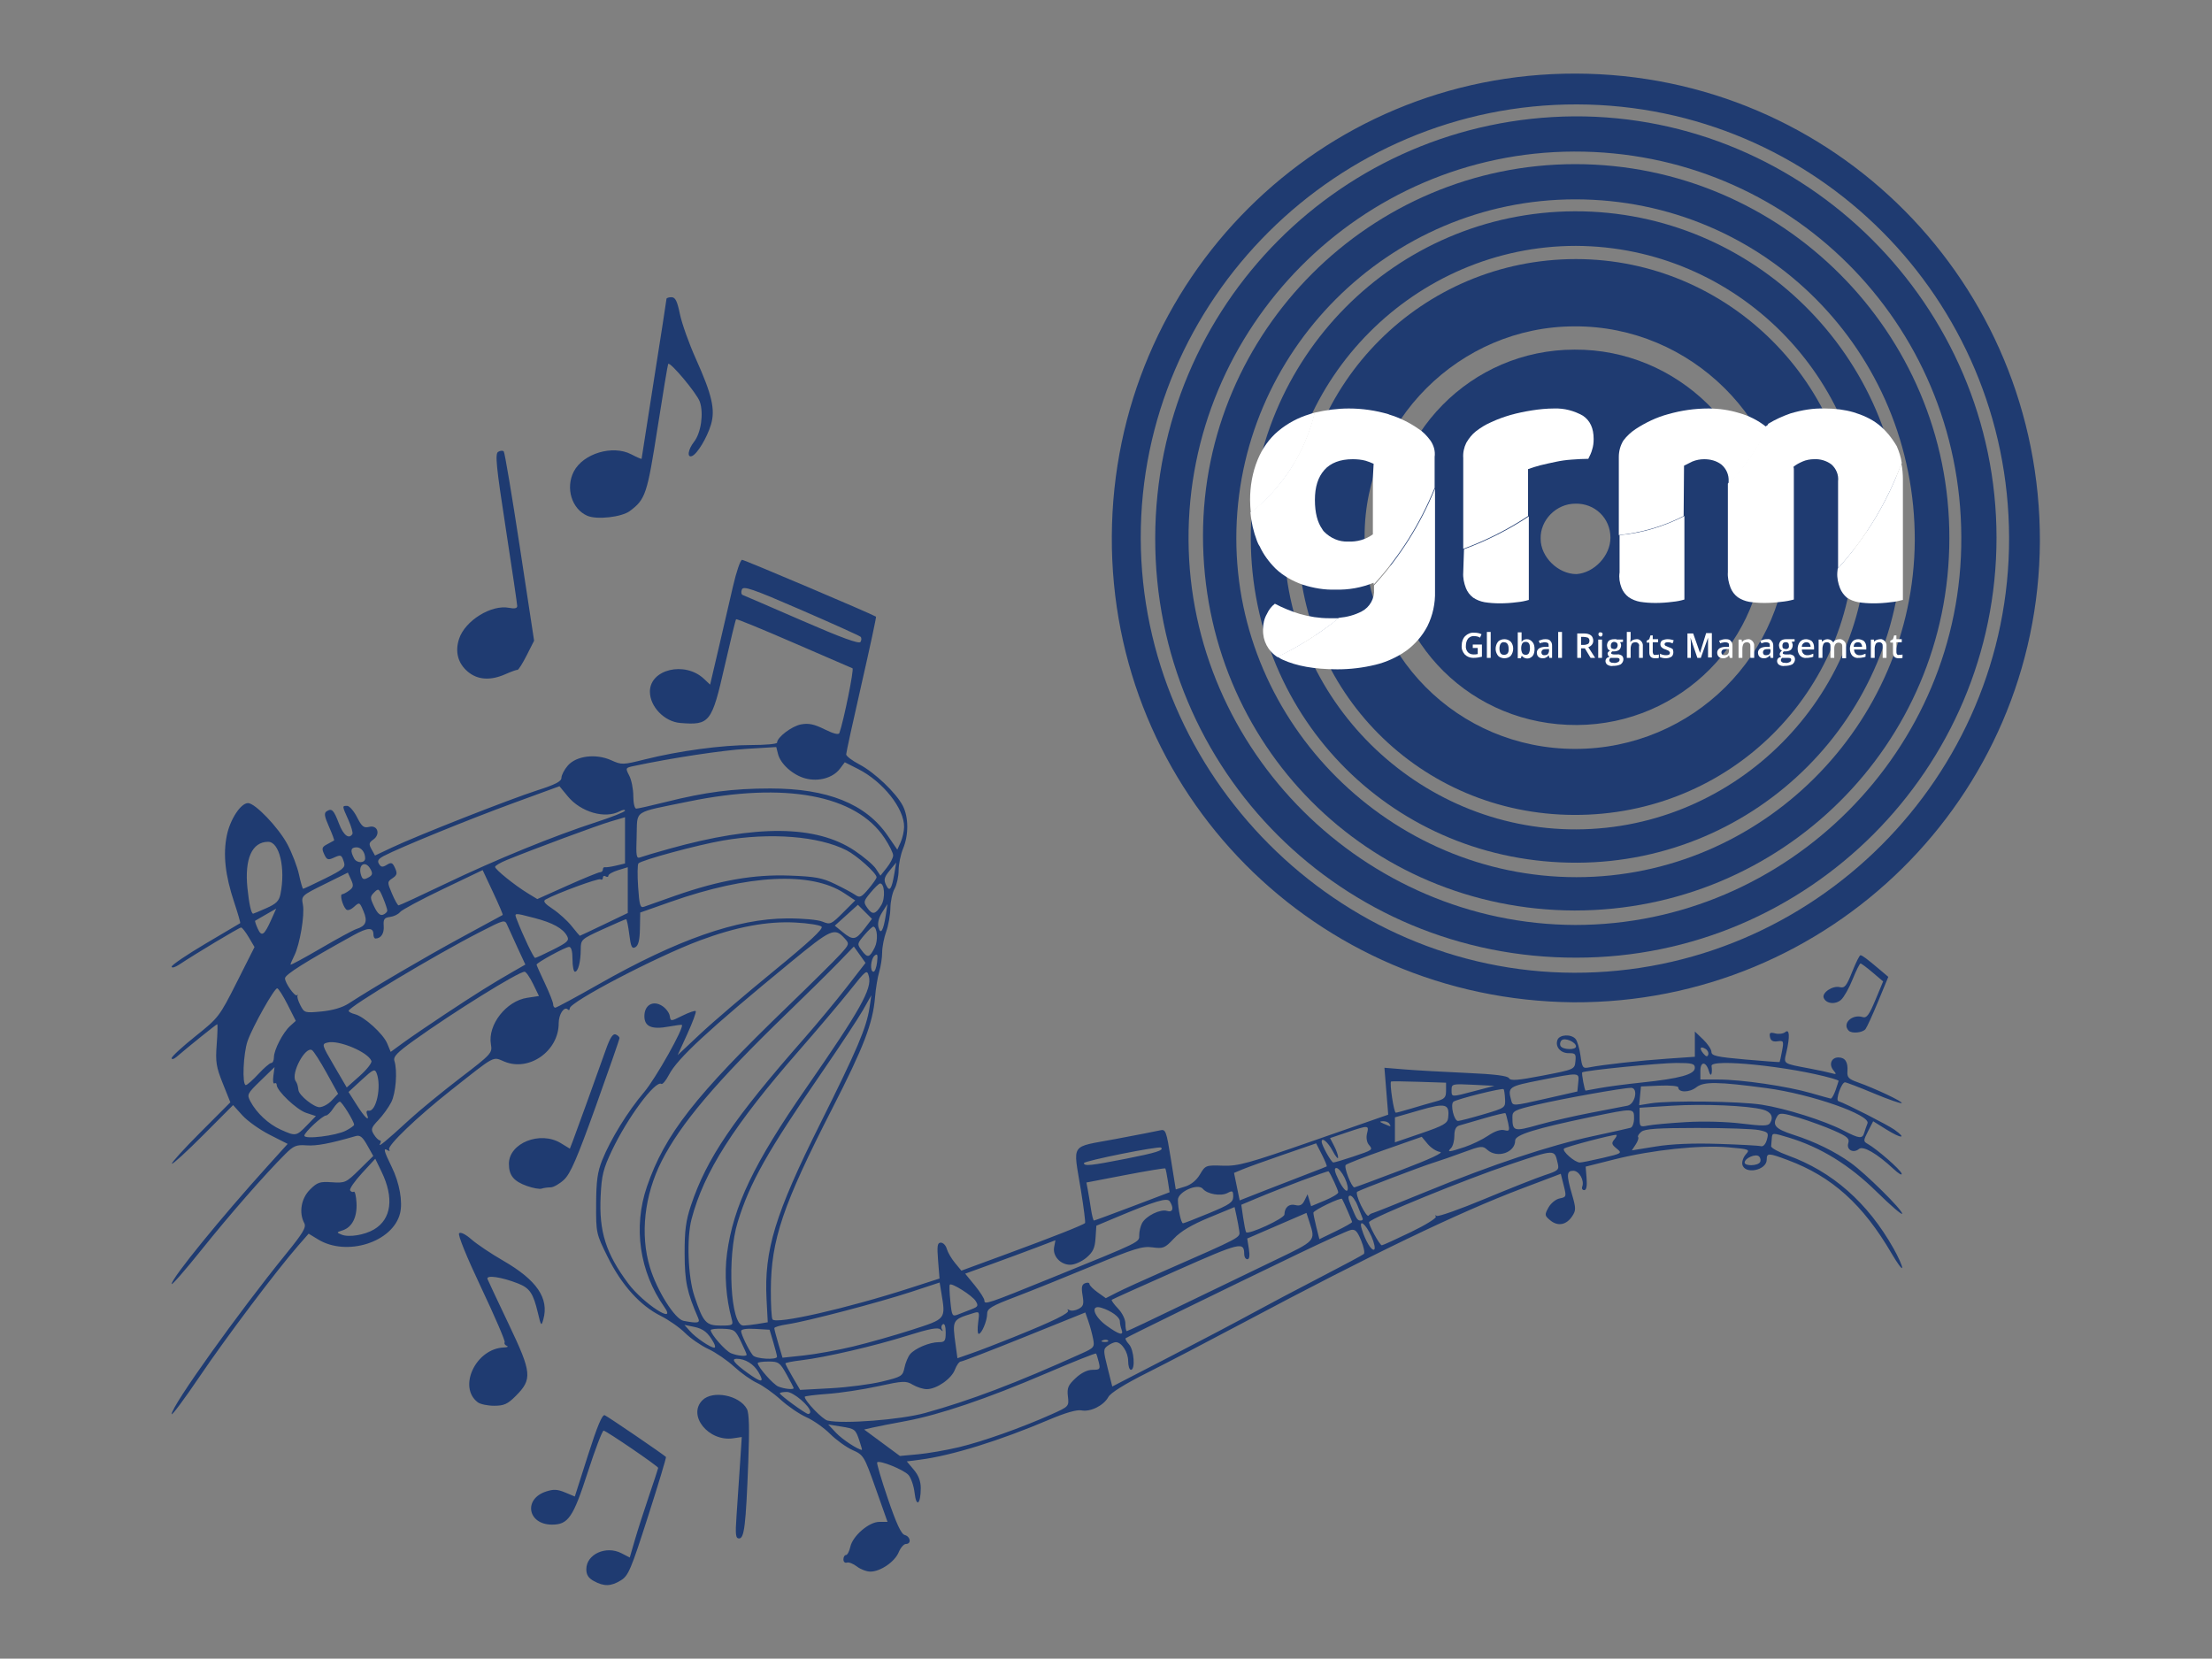 <?xml version="1.0" encoding="UTF-8" standalone="no"?><!DOCTYPE svg PUBLIC "-//W3C//DTD SVG 1.1//EN" "http://www.w3.org/Graphics/SVG/1.1/DTD/svg11.dtd"><svg width="100%" height="100%" viewBox="0 0 3334 2500" version="1.1" xmlns="http://www.w3.org/2000/svg" xmlns:xlink="http://www.w3.org/1999/xlink" xml:space="preserve" xmlns:serif="http://www.serif.com/" style="fill-rule:evenodd;clip-rule:evenodd;stroke-linejoin:round;stroke-miterlimit:2;"><rect x="0" y="0" width="3334" height="2500" fill="#808080" stroke="none"/><path d="M3028.17,810.338c-0.95,-360.134 -291.9,-652.03 -651.084,-652.98c-361.083,-0.95 -658.666,294.742 -657.72,653.925c0.95,357.292 296.637,653.93 652.979,654.875c361.083,0.95 656.771,-295.687 655.825,-655.82m-1352.4,-1.896c1.896,-387.617 313.696,-698.471 699.416,-697.521c388.567,0.946 700.367,315.587 699.421,705.1c-1.896,385.725 -316.537,696.575 -703.208,694.683c-388.567,-3.792 -697.525,-315.592 -695.629,-702.262" style="fill:#1f3b71;fill-rule:nonzero;"/><path d="M2372.35,228.438c-321.275,0.945 -582.846,265.362 -580.95,585.691c1.896,317.483 265.358,579.054 582.846,580.004c320.329,0 583.796,-264.416 581.9,-584.741c-0.946,-323.175 -260.621,-581.905 -583.796,-580.955m-631.183,581.901c0.95,-349.709 282.425,-632.13 631.183,-634.971c348.762,-1.9 636.867,285.262 636.867,634.971c-0,348.762 -284.317,633.079 -633.075,633.079c-352.55,0.945 -635.921,-281.475 -634.975,-633.08" style="fill:#1f3b71;fill-rule:nonzero;"/><path d="M2374.24,300.463c-280.525,-0 -510.821,230.295 -510.821,510.82c-0,279.58 232.191,510.821 512.717,510.821c278.629,0 507.979,-229.346 509.874,-507.029c0.946,-285.263 -227.454,-514.613 -511.77,-514.613m-0.946,1071.88c-311.8,-0.95 -560.104,-250.2 -560.104,-564.846c-0,-308.004 253.041,-560.1 561.05,-560.1c310.85,-0 564.841,253.987 563.891,563.891c0,310.855 -253.041,561.055 -564.837,561.055" style="fill:#1f3b71;fill-rule:nonzero;"/><path d="M2376.14,1250.08c240.72,-0.946 438.795,-199.971 437.845,-439.741c-0.945,-241.671 -197.125,-438.796 -438.796,-439.742c-241.666,-0 -441.633,199.971 -439.741,442.583c0.95,240.721 200.916,437.846 440.691,436.9m0.95,50.229c-273.891,0.95 -490.92,-215.133 -491.866,-488.075c-0.95,-271.995 217.975,-492.816 488.075,-493.762c270.1,-0.946 492.812,219.871 493.758,489.971c0.95,271.05 -218.921,490.916 -489.967,491.866" style="fill:#1f3b71;fill-rule:nonzero;"/><path d="M2374.24,1128.77c177.225,-0 320.329,-143.104 320.329,-318.434c-0.946,-175.329 -145.95,-319.383 -321.275,-318.433c-173.434,0 -316.542,143.104 -316.542,316.538c-0.946,178.17 140.263,320.329 317.488,320.329m-1.896,99.508c-232.192,-0.946 -416.046,-186.7 -416.046,-419.837c0.946,-231.246 187.646,-417.946 418.888,-417.946c230.295,-0 418.895,188.6 419.841,418.896c0,233.137 -187.646,419.837 -422.683,418.887" style="fill:#1f3b71;fill-rule:nonzero;"/><path d="M2427.31,810.338c-0.001,-29.38 -23.692,-52.125 -53.071,-51.18c-28.43,0 -53.071,24.642 -52.125,53.075c-0,27.484 26.537,53.071 54.021,53.071c26.537,-1.896 51.175,-27.483 51.175,-54.966m-50.226,282.42c-158.27,0.946 -283.37,-123.204 -284.316,-280.525c-0.95,-157.32 124.15,-285.266 280.525,-285.266c155.425,-0.946 284.316,126.05 286.208,281.475c0,156.375 -126.046,283.366 -282.416,284.316" style="fill:#1f3b71;fill-rule:nonzero;"/><path id="path830" d="M895.183,2383.08c-8.312,-4.508 -11.458,-9.433 -11.458,-17.937c0,-22.575 29.733,-36.063 52.992,-24.038l12.479,6.454l7.491,-25.837c4.121,-14.213 13.763,-44.304 21.43,-66.871c7.666,-22.563 13.941,-41.642 13.941,-42.396c0,-2.537 -78.545,-56.158 -82.258,-56.158c-2.021,-0 -12.796,28.25 -23.942,62.775c-21.962,68.012 -29.387,78.892 -53.85,78.892c-36.562,-0 -43.579,-38.488 -9.091,-49.871c11.316,-3.734 17.275,-3.446 28.862,1.396l14.604,6.104l19.859,-62.296c13.958,-43.784 21.462,-61.683 25.245,-60.233c4.142,1.591 86.001,57.375 92.301,62.904c0.72,0.633 -11.467,41.012 -27.084,89.733c-25.704,80.179 -29.583,89.304 -40.896,96.237c-14.975,9.18 -25.283,9.467 -40.625,1.142Zm396.396,-21.996c-5.467,-4.237 -12.283,-6.896 -15.146,-5.9c-2.866,0.996 -5.208,-1.162 -5.208,-4.791c0,-3.625 1.725,-6.596 3.833,-6.596c2.113,-0 5.054,-5.546 6.546,-12.325c3.646,-16.604 28.159,-37.675 43.825,-37.675l12.25,-0l-17.812,-50.296c-17.409,-49.154 -18.2,-50.467 -34.942,-57.962c-9.421,-4.221 -24.638,-15.18 -33.817,-24.355c-9.175,-9.179 -25.216,-20.462 -35.646,-25.075c-10.433,-4.612 -27.933,-16.541 -38.891,-26.508c-10.963,-9.963 -26.979,-21.325 -35.596,-25.246c-8.617,-3.921 -24.125,-14.929 -34.467,-24.458c-10.341,-9.534 -27.858,-21.525 -38.925,-26.654c-11.071,-5.13 -26.775,-15.975 -34.904,-24.1c-8.125,-8.125 -24.808,-19.8 -37.071,-25.938c-30.933,-15.483 -58.775,-46.446 -79.662,-88.6c-17.45,-35.221 -17.638,-36.062 -17.442,-79.662c0.159,-34.975 2.038,-48.646 9.109,-66.284c12.604,-31.446 38.583,-73.575 63.375,-102.779c17.3,-20.375 60.429,-97.146 56.766,-101.046c-0.537,-0.575 -9.396,0.529 -19.683,2.45c-25.721,4.804 -36.846,0.063 -36.846,-15.704c0,-16.908 13.192,-24.35 27.058,-15.267c5.409,3.546 10.442,10.255 11.18,14.913c1.345,8.458 1.358,8.458 19.225,-0.421c9.837,-4.887 18.808,-7.958 19.937,-6.829c1.133,1.129 -4.542,16.529 -12.604,34.221l-14.658,32.166l33.745,-31.745c18.563,-17.459 68.359,-60.046 110.663,-94.638c53.858,-44.042 75.596,-64.208 72.525,-67.279c-2.413,-2.413 -20.113,-5.213 -39.329,-6.221c-42.784,-2.246 -89.121,6.446 -144.409,27.092c-65.346,24.4 -195.833,92.554 -195.833,102.283c-0,2.475 -1.233,3.263 -2.742,1.754c-5.554,-5.554 -13.925,6.963 -13.925,20.821c0,41.796 -44.621,73.188 -81.891,57.617c-18.055,-7.542 -12.221,-10.679 -80.609,43.321c-50.962,40.245 -96.337,83.741 -92.996,89.15c1.492,2.416 0.555,2.958 -2.195,1.258c-7.171,-4.433 -5.955,0.604 6.125,25.292c11.67,23.85 16.779,52.525 12.437,69.821c-10.887,43.379 -80.325,65.475 -123.408,39.275l-14.35,-8.726l-15.888,18.221c-33.1,37.967 -107.912,137.313 -148.437,197.13c-23.167,34.191 -42.121,59.649 -42.121,56.574c-0,-12.2 100.858,-153.47 172.192,-241.183c25.883,-31.825 30.995,-40.425 27.691,-46.6c-8.379,-15.654 -4.741,-37.233 8.509,-50.483c11.154,-11.159 14.858,-12.4 33.158,-11.138c19.808,1.367 21.404,0.634 41.458,-19.108l20.863,-20.533l-9.092,-16.175c-7.162,-12.742 -10.892,-15.659 -17.562,-13.73c-38.842,11.242 -58.9,15.013 -73.984,13.913c-15.416,-1.121 -19.433,0.546 -32.296,13.404c-30.954,30.946 -83.108,90.579 -126.145,144.246c-24.638,30.717 -44.792,53.8 -44.792,51.296c-0,-8.663 73.983,-99.575 144.708,-177.817l30.125,-33.329l-27.146,-13.779c-14.929,-7.579 -33.429,-20.738 -41.116,-29.242l-13.971,-15.467l-45.05,45.192c-24.775,24.854 -45.988,44.25 -47.133,43.104c-1.146,-1.146 18.195,-22.425 42.983,-47.287l45.062,-45.204l-11.425,-28.559c-9.987,-24.966 -11.137,-32.366 -9.137,-58.825c1.258,-16.646 1.596,-30.262 0.746,-30.262c-1.346,-0 -40.292,31.25 -61.354,49.233c-4.013,3.425 -7.292,4.258 -7.292,1.854c-0,-2.404 16.083,-17.225 35.742,-32.937c35.008,-27.979 36.291,-29.654 62.454,-81.538l26.708,-52.966l-8.696,-14.742c-4.783,-8.104 -9.991,-14.738 -11.571,-14.738c-2.695,0 -67.937,39.109 -93.179,55.855c-6.304,4.183 -11.458,5.6 -11.458,3.154c-0,-2.45 22.967,-18.038 51.042,-34.646c28.07,-16.604 51.579,-30.513 52.233,-30.9c0.658,-0.392 -3.404,-14.55 -9.029,-31.463c-13.617,-40.933 -17.021,-72.166 -11.021,-101.07c5.021,-24.171 21,-48.43 31.908,-48.43c10.642,0 45.825,36.784 59.225,61.925c7.129,13.375 15.029,33.975 17.563,45.78c2.533,11.804 5.354,21.462 6.271,21.462c0.92,0 15.758,-6.971 32.979,-15.492c26.741,-13.233 30.933,-16.733 28.721,-23.962c-3.679,-12.013 -4.546,-12.421 -15.605,-7.383c-8.629,3.933 -10.504,3.22 -14.475,-5.492c-3.924,-8.613 -3.266,-10.683 4.688,-14.825c5.088,-2.646 9.742,-5.204 10.342,-5.683c0.6,-0.484 -2.875,-9.842 -7.721,-20.8c-7.021,-15.871 -7.708,-20.609 -3.375,-23.284c7.787,-4.816 10.537,-1.996 18.575,19.046c6.554,17.163 14.979,23.629 20.067,15.4c1.125,-1.821 -1.58,-11.4 -6.005,-21.292c-9.654,-21.558 -9.625,-21.233 -1.883,-21.233c3.388,0 10.079,7.671 14.863,17.046c7.308,14.325 10.237,16.662 18.358,14.625c12.767,-3.204 17.421,11.258 6.162,19.158c-6.579,4.621 -6.958,6.796 -2.562,14.734l5.158,9.312l25.471,-12.046c38.167,-18.05 177.542,-72.883 219.092,-86.2c27.366,-8.766 36.458,-13.487 36.458,-18.925c0,-3.979 4.279,-12.216 9.513,-18.3c12.795,-14.875 42.404,-18.566 65.475,-8.158c15.795,7.121 17.466,7.079 50.879,-1.292c51.233,-12.829 116.391,-21.621 160.283,-21.621c21.367,0 38.85,-1.62 38.85,-3.6c0,-8.05 22.05,-24.866 36.046,-27.491c11.462,-2.15 19.779,-0.421 35.604,7.412c13.613,6.734 21.213,8.604 22.304,5.492c6.663,-19 22.354,-96.538 19.734,-97.5c-1.8,-0.663 -41.675,-17.908 -88.609,-38.325c-46.937,-20.417 -86.012,-36.446 -86.833,-35.625c-0.821,0.825 -8.663,32.992 -17.429,71.487c-19.229,84.48 -22.367,88.471 -66.65,84.9c-23.9,-1.929 -45.834,-24.55 -45.834,-47.27c0,-33.742 52.725,-46.28 81.388,-19.35l9.375,8.808l12.512,-53.429c6.884,-29.384 16.696,-71.709 21.8,-94.05c5.109,-22.346 11.35,-40.625 13.871,-40.625c3.429,-0 195.204,81.396 201.85,85.671c0.667,0.429 -9.179,46.254 -21.875,101.833c-12.7,55.579 -23.087,103.162 -23.087,105.737c-0,2.58 8.904,9.363 19.791,15.075c23.13,12.142 55.496,42.93 65.538,62.35c8.829,17.075 9.012,44.034 0.433,64.563c-3.629,8.683 -6.662,23.529 -6.746,32.987c-0.079,9.459 -2.825,21.888 -6.1,27.617c-3.275,5.729 -6.104,18.854 -6.287,29.167c-0.179,10.312 -3.029,26.25 -6.333,35.416c-3.305,9.167 -6.034,23.242 -6.067,31.28c-0.033,8.033 -2.025,21.158 -4.425,29.166c-2.396,8.004 -5.229,25.209 -6.296,38.229c-3.217,39.267 -16.912,74.959 -64.292,167.521c-74.812,146.154 -92.441,198.188 -92.77,273.834c-0.096,22.016 1.012,41.95 2.466,44.3c4.938,7.991 112.029,-16.371 207.479,-47.205l44.309,-14.312l-2.171,-27.033c-1.8,-22.417 -1.083,-27.03 4.2,-27.03c3.5,0 7.529,4.217 8.946,9.375c1.421,5.155 6.946,14.65 12.275,21.096l9.696,11.721l68.387,-25.162c69.321,-25.5 115.25,-43.655 118.008,-46.638c0.834,-0.904 -1.983,-23.204 -6.258,-49.558c-11.758,-72.471 -17.45,-63.963 51.425,-76.9c32.654,-6.134 63.321,-12.1 68.138,-13.259c8.191,-1.966 9.245,0.88 16.104,43.492l7.333,45.596l14.108,-4.333c8.95,-2.746 17.13,-9.446 22.371,-18.325c8.088,-13.713 8.796,-13.984 34.371,-13.125c23.367,0.779 37.863,-3.221 137.742,-38.021l111.625,-38.892l-2.867,-35.333l-2.867,-35.329l30.825,2.516c16.955,1.384 58.517,3.734 92.359,5.221c42.879,1.888 62.462,4.308 64.583,7.988c2.413,4.175 13.079,3.341 50.967,-3.971c47.65,-9.196 47.925,-9.317 49.158,-21.592c1.1,-10.946 -0.017,-12.321 -9.887,-12.162c-12.534,0.204 -21.088,-9.821 -17.15,-20.088c3.162,-8.242 20.87,-9.008 27.362,-1.187c2.571,3.095 5.879,14.437 7.354,25.2c2.521,18.391 3.338,19.441 13.546,17.412c19.842,-3.95 76.988,-10.292 118.158,-13.112l40.625,-2.788l0,-38.067l12.5,11.975c6.875,6.588 12.5,15.063 12.5,18.838c0,5.754 8.242,7.587 51.042,11.346c28.071,2.462 51.342,4.179 51.713,3.816c0.366,-0.366 2.012,-7.854 3.654,-16.641c2.816,-15.075 2.429,-15.9 -6.817,-14.584c-6.954,0.988 -10.258,-0.904 -11.367,-6.495c-1.275,-6.421 0.217,-7.421 8.013,-5.384c5.267,1.379 12.021,0.479 15.004,-1.996c6.546,-5.433 7.192,6.796 1.629,30.759c-4.071,17.516 -5.762,16.354 35.046,24.091c13.75,2.609 28.733,5.821 33.3,7.138c7.275,2.1 7.604,1.558 2.658,-4.4c-7.25,-8.733 -3.17,-19.404 7.413,-19.404c10.208,-0 14.758,6.95 13.692,20.916c-0.68,8.938 1.804,11.671 14.808,16.288c27.037,9.596 69.117,29.446 66.971,31.592c-1.134,1.133 -20.021,-5.446 -41.971,-14.617c-21.954,-9.175 -41.538,-16.679 -43.521,-16.679c-5.212,-0 -14.625,26.796 -9.958,28.354c11.866,3.954 74.187,35.712 84.516,43.067c19.384,13.8 10.359,13.7 -11.858,-0.125l-20.217,-12.584l-7.716,15.034c-7.175,13.97 -7.225,15.308 -0.729,18.945c14.179,7.938 49.504,38.759 51.35,44.813c1.05,3.437 -4.421,0.342 -12.163,-6.875c-24.996,-23.317 -45.842,-35.383 -52.121,-30.171c-8.483,7.042 -19.296,1.213 -16.146,-8.704c2.209,-6.967 -1.2,-9.983 -21.337,-18.892c-13.183,-5.829 -36.942,-14.537 -52.804,-19.354c-24.079,-7.317 -29.434,-7.812 -32.479,-3.008c-8.763,13.837 -3.963,19.554 23.995,28.587c32.638,10.542 62.205,25.013 86.217,42.192c22.438,16.054 77.683,70.637 77.683,76.754c0,2.604 -17.345,-12.292 -38.541,-33.104c-41.35,-40.596 -84.342,-67.075 -132.684,-81.708c-24.029,-7.275 -24.625,-7.267 -25.233,0.5c-0.342,4.37 -0.812,10.033 -1.042,12.579c-0.229,2.546 11.046,8.779 25.05,13.85c67.23,24.346 120.525,71.229 159.359,140.192c7.2,12.787 13.091,25.883 13.091,29.1c0,3.216 -7.17,-6.425 -15.933,-21.421c-43.254,-74.017 -89.65,-115.8 -156.25,-140.717c-29.417,-11.008 -31.983,-11.071 -31.983,-0.779c-0,16.392 -33.767,22.933 -36.779,7.129c-0.8,-4.183 1.633,-11.008 5.4,-15.171c6.55,-7.237 5.395,-7.7 -26.23,-10.496c-42.487,-3.762 -115.183,3.905 -171.558,18.092l-43.75,11.008l1.4,17.709c0.925,11.72 -0.283,17.708 -3.571,17.708c-2.733,0 -4.079,-2.342 -2.987,-5.208c3.562,-9.363 -4.634,-23.959 -13.459,-23.959c-10.266,0 -10.579,6.03 -1.862,36.013c5.917,20.362 5.946,23.708 0.267,32.375c-8.705,13.287 -21.571,15.816 -32.93,6.479c-8.816,-7.25 -8.987,-8.371 -2.958,-19.392c3.554,-6.483 11.088,-12.629 16.917,-13.791c10.137,-2.025 10.354,-2.729 6.1,-19.613l-4.417,-17.512l-58.333,22.096c-96.017,36.366 -225.425,98.683 -420.834,202.658c-50.416,26.825 -115.483,60.737 -144.591,75.354c-33.529,16.842 -54.85,30.15 -58.184,36.313c-6.962,12.874 -26.866,22.804 -40.466,20.187c-7.096,-1.362 -24.067,3.488 -48.425,13.846c-74.934,31.862 -147.309,54.312 -194.929,60.467l-19.93,2.575l10.555,12.541c7.15,8.496 10.533,17.484 10.491,27.85c-0.104,24.35 -6.762,29.484 -9.279,7.15c-1.196,-10.596 -5.396,-22.829 -9.337,-27.183c-7.155,-7.904 -43.546,-22.575 -47.125,-18.996c-1.042,1.042 6.212,25.683 16.112,54.758c12.896,37.867 20.138,53.43 25.517,54.834c8.758,2.291 10.225,13.491 1.762,13.491c-3.158,0 -8.066,5.609 -10.904,12.463c-5.975,14.417 -27.571,29.204 -42.654,29.204c-5.725,0 -14.875,-3.471 -20.342,-7.708l0,-0.009Zm153.529,-179.787c35.834,-8.504 95.063,-29.525 139.925,-49.65c26.08,-11.704 26.292,-11.933 24.546,-26.896c-1.496,-12.787 0.284,-17.008 11.634,-27.608c8.537,-7.975 17.791,-12.513 25.533,-12.513c11.129,0 11.908,-0.95 9.387,-11.458c-1.512,-6.3 -3.383,-12.2 -4.158,-13.104c-0.775,-0.909 -34.729,12.616 -75.454,30.05c-88.738,37.987 -160.671,62.4 -211.546,71.796c-20.625,3.808 -43.125,8.229 -50,9.82l-12.5,2.896l26.963,19.925l26.962,19.921l27.204,-2.517c14.963,-1.383 42.642,-6.183 61.504,-10.662Zm-149.67,-9.375c-5.988,-17.954 -6.65,-18.463 -28.38,-21.9l-18.75,-2.967l11.984,12.688c9.237,9.783 32.075,24.85 38.841,25.625c0.455,0.05 -1.208,-5.996 -3.695,-13.446Zm98.704,-42.175c68.212,-18.854 137.858,-45.329 236.325,-89.838c18.721,-8.462 19.537,-9.525 17.054,-22.291c-1.438,-7.371 -4.658,-19.259 -7.163,-26.409l-4.55,-13.008l-91.666,36.958c-50.417,20.325 -93.6,36.959 -95.963,36.963c-2.362,0.004 -6.383,5.541 -8.933,12.304c-5.221,13.829 -27.6,29.333 -42.379,29.354c-5.375,0.009 -14.846,-2.979 -21.042,-6.641c-10.458,-6.175 -14.254,-6.009 -52.729,2.345c-22.8,4.95 -56.925,10.096 -75.829,11.442c-18.909,1.342 -34.375,3.3 -34.375,4.35c-0,6.283 26.804,34.154 34.508,35.879c24.104,5.4 110.117,-1.283 146.742,-11.408Zm-172.917,-1.688c0,-8.42 -25.337,-30.095 -35.183,-30.095c-5.859,-0 -10.65,0.92 -10.65,2.041c-0,2.754 38.758,31.059 42.708,31.188c1.717,0.062 3.125,-1.354 3.125,-3.134Zm-25,-35.82c0,-0.859 -4.85,-10.234 -10.775,-20.834c-9.95,-17.804 -12.017,-19.275 -27.083,-19.275c-8.971,0 -16.309,1.063 -16.309,2.363c0,5.683 23.284,32.175 31.038,35.316c8.937,3.621 23.129,5.109 23.129,2.43Zm133.188,-9.884c29.516,-7.162 31.241,-8.229 33.841,-20.941c1.509,-7.371 5.325,-16.513 8.479,-20.321c7.317,-8.817 29.455,-18.129 43.109,-18.129c9.312,-0 10.55,-1.738 10.55,-14.83c-0,-8.983 -1.671,-13.795 -4.234,-12.212c-2.329,1.442 -2.991,4.833 -1.475,7.537c2.05,3.65 1.459,3.721 -2.287,0.271c-3.763,-3.462 -16.446,-1.066 -49.571,9.363c-49.817,15.679 -123.862,32.862 -160.142,37.158c-13.179,1.563 -23.958,3.696 -23.958,4.742c0,1.046 5.008,10.454 11.133,20.904l11.138,19l46.154,-2.5c25.388,-1.375 60.154,-5.896 77.263,-10.046l-0,0.004Zm558.479,-103.171c21.771,-11.937 67.708,-36.225 102.083,-53.975c34.375,-17.745 63.921,-33.591 65.658,-35.208c1.738,-1.612 -0.141,-10.85 -4.166,-20.521c-5.959,-14.308 -8.946,-17.191 -16.017,-15.475c-4.783,1.159 -40.408,17.367 -79.167,36.013c-113.4,54.558 -257.833,125.216 -259.687,127.041c-0.938,0.93 1.404,5.13 5.208,9.334c7.459,8.237 9.617,38.237 2.754,38.237c-2.291,0 -4.166,-5.946 -4.166,-13.212c-0,-13.409 -9.834,-28.454 -18.6,-28.454c-2.646,-0 -8.1,2.408 -12.125,5.35c-6.942,5.079 -6.959,6.8 -0.271,33.412l7.05,28.063l85.929,-44.45c47.263,-24.446 103.746,-54.217 125.517,-66.155Zm-744.559,89.171c-7.262,-12.487 -20.07,-20.391 -33.041,-20.391c-8.759,-0 -3.492,6.887 16.141,21.108c21.621,15.662 26.313,15.462 16.9,-0.717Zm27.83,-23.516c-0.034,-1.717 -2.58,-11.563 -5.65,-21.875l-5.588,-18.75l-21.433,-1.259c-13.596,-0.8 -21.434,0.417 -21.434,3.329c0,5.15 11.321,28.48 17.696,36.471c4.417,5.533 36.513,7.371 36.409,2.084Zm115.012,-15.446c23.121,-5.563 62.963,-16.875 88.542,-25.146c51.721,-16.721 50.754,-15.479 43.975,-56.454l-2.442,-14.75l-42.304,13.92c-49.221,16.2 -158.404,44.817 -187.096,49.038c-10.887,1.6 -19.792,4.229 -19.792,5.846c0,1.617 2.78,12.3 6.18,23.742l6.175,20.804l32.366,-3.446c17.8,-1.896 51.279,-7.996 74.396,-13.554Zm241.3,-13.909c61.017,-24.571 85.642,-36.7 82.208,-40.495c-1.675,-1.846 -0.737,-2.038 2.08,-0.417c2.816,1.621 9.054,0.841 13.854,-1.729c7.366,-3.942 8.316,-7.15 6.066,-20.475c-2.062,-12.209 -1.187,-16.371 3.85,-18.305c3.588,-1.379 6.525,-0.816 6.525,1.246c0,2.067 5.55,7.709 12.338,12.538l12.337,8.787l17.109,-8.729c9.408,-4.8 39.95,-18.754 67.871,-31.008c121.004,-53.113 117.533,-51.275 116.15,-61.538c-0.7,-5.212 -2.58,-15.458 -4.167,-22.762l-2.888,-13.288l-38.245,15.796c-26.534,10.963 -42.792,20.621 -53.096,31.55c-13.738,14.567 -16.167,15.571 -32.425,13.388c-15.229,-2.042 -27.338,1.7 -90.654,28.012c-40.196,16.7 -92.296,37.667 -115.784,46.596c-36.316,13.804 -42.7,17.6 -42.708,25.408c-0.008,10.721 -8.279,30.404 -12.775,30.404c-1.708,0 -2.067,-7.712 -0.804,-17.141c2.221,-16.554 1.958,-17.034 -7.688,-14.025c-31.612,9.858 -31.521,9.687 -26.141,48.933l2.595,18.934l21.363,-7.45c11.75,-4.096 40.112,-15 63.029,-24.23Zm-402.083,26.342c-0,-1.087 -3.979,-10.167 -8.846,-20.179c-8.325,-17.138 -9.913,-18.246 -27.083,-18.892c-10.03,-0.383 -18.238,0.554 -18.238,2.075c0,6.125 22.288,31.459 30.646,34.834c9.879,3.983 23.521,5.241 23.521,2.162Zm-49.55,-17.821c-8.5,-15.466 -15.55,-21.2 -29.617,-24.087l-14.583,-2.996l8.333,9.45c8.6,9.754 30.833,24.883 36.604,24.908c1.8,0.009 1.467,-3.262 -0.737,-7.275Zm594.254,-3.558c-1.383,-1.383 -4.979,-1.533 -7.988,-0.329c-3.32,1.329 -2.333,2.316 2.521,2.516c4.392,0.184 6.85,-0.804 5.467,-2.187Zm20.325,-16.575c-1.392,-3.625 -2.529,-9.204 -2.529,-12.404c-0,-6.338 -13.317,-16.013 -28.125,-20.434c-16.813,-5.016 -11.571,12.788 7.916,26.905c19.234,13.933 26.538,15.837 22.738,5.933Zm92.325,-37.438c45.225,-21.925 108.008,-52.22 139.521,-67.32c60.9,-29.188 60.512,-28.771 51.762,-55.867l-4.887,-15.138l-44.646,19.304l-44.646,19.301l2.471,15.625c1.625,10.279 0.862,15.625 -2.229,15.625c-2.588,-0 -4.729,-3.28 -4.763,-7.292c-0.175,-19.754 -4.958,-18.604 -102.3,24.546c-52.554,23.295 -96.354,43.029 -97.333,43.846c-0.979,0.816 3.237,6.725 9.375,13.129c6.454,6.741 11.154,16.375 11.154,22.875c0,6.175 0.967,11.229 2.146,11.229c1.183,-0 39.15,-17.938 84.375,-39.863Zm-679.792,22.155c-8.779,-31.963 -11.375,-68.15 -7.141,-99.592c9.558,-71.029 40.27,-135.175 119.316,-249.196c81.721,-117.883 99.454,-149.483 94.429,-168.271c-2.833,-10.596 -3.825,-9.858 -28.562,21.271c-14.096,17.733 -48.588,58.496 -76.646,90.579c-98.567,112.704 -143.421,183.063 -162.046,254.167c-7.554,28.833 -5.433,86.787 4.234,115.758c13.375,40.096 17.45,44.659 39.854,44.659c17.833,-0 18.962,-0.638 16.562,-9.375Zm39.375,6.824l14.859,-2.458l-1.817,-34.575c-3.867,-73.696 12.887,-128.566 80.854,-264.758c55.85,-111.921 69.85,-144.846 74.321,-174.825l2.796,-18.75l-12.4,21.95c-6.821,12.071 -34.634,54.258 -61.8,93.75c-82.996,120.633 -108.704,166.304 -127.2,225.967c-16.45,53.058 -10.896,156.329 8.4,156.204c3.925,-0.034 13.816,-1.15 21.987,-2.505Zm-90.046,-8.908c-16.879,-38.841 -20.262,-54.917 -20.395,-96.875c-0.109,-34.796 1.82,-49.633 9.441,-72.508c23.663,-71.025 63.813,-130.25 171.054,-252.333c19.205,-21.859 47.796,-56.33 63.542,-76.605l28.625,-36.862l-17.587,-24.696l-23.492,24.271c-12.925,13.354 -47.704,47.683 -77.288,76.296c-106.762,103.246 -160.579,166.725 -188.933,222.854c-26.125,51.712 -32.637,110.5 -17.725,159.967c10.629,35.27 37.667,78.308 50.758,80.8c21.413,4.083 25.313,3.32 22,-4.309Zm412.771,-13.466c9.129,-3.563 9.842,-5.151 5.446,-12.188c-5.067,-8.113 -35.917,-27.633 -38.925,-24.625c-0.879,0.879 -0.508,12.179 0.825,25.108c2.342,22.696 2.767,23.371 12.292,19.65c5.425,-2.121 14.591,-5.696 20.362,-7.946Zm-463.846,-3.199c-37.391,-53.009 -47.1,-120.434 -26.116,-181.421c27.083,-78.717 72.133,-136.35 212.621,-272.013c35.425,-34.204 70.833,-69.262 78.691,-77.904c13.784,-15.163 14.025,-16 6.921,-23.854c-15.429,-17.05 -19.887,-15.092 -82.096,36.041c-124.112,102.021 -170.221,144.68 -182.983,169.296c-4.496,8.675 -9.671,14.85 -11.504,13.717c-9.075,-5.608 -50.892,50.808 -74.488,100.496c-13.075,27.529 -15.45,37.171 -16.966,68.821c-2.55,53.4 7.904,86.354 41.8,131.745c22.287,29.846 74.137,63.45 54.12,35.075Zm586.684,-45.012c133.387,-54.2 129.166,-52.129 129.166,-63.379c0,-5.425 1.93,-13.471 4.292,-17.879c5.838,-10.909 27.633,-21.613 37.583,-18.455c8.771,2.784 10.8,-3.97 4.288,-14.262c-3.954,-6.246 -20.867,-1.15 -83.663,25.208l-27.083,11.367l-1.262,18.833c-1.005,14.996 -3.83,20.996 -13.863,29.438c-6.929,5.829 -17.787,10.6 -24.133,10.6c-14.913,-0 -26.963,-13.179 -24.388,-26.663l1.967,-10.291l-27.492,10.491c-15.125,5.771 -45.733,17.104 -68.025,25.188l-40.525,14.696l14.484,17.675c7.966,9.725 14.487,19.958 14.487,22.741c0,6.767 3.75,5.496 104.167,-35.308Zm479.158,-61.254c-8.65,-19.317 -19.642,-27.584 -14.483,-10.892c5.479,17.742 14.771,33.104 18.591,30.742c2.059,-1.271 0.209,-10.204 -4.108,-19.85Zm59.583,-6.604c22.45,-10.842 39.325,-21.359 37.5,-23.363c-1.829,-2.004 -1.237,-2.454 1.317,-0.996c2.554,1.459 35.367,-10.158 72.917,-25.808c37.55,-15.65 78.116,-31.692 90.146,-35.646c20.47,-6.733 21.7,-7.904 19.212,-18.317c-4.992,-20.916 -2.842,-20.983 -72.333,2.371c-66.796,22.45 -203.596,78.296 -211.738,86.438c-2.216,2.216 15.825,35.504 19.113,35.262c1.671,-0.125 21.412,-9.096 43.862,-19.937l0.004,-0.004Zm-88.741,-15.08c-0,-1.595 -12.234,-29.825 -15.096,-34.837c-1.638,-2.871 -43.238,17.175 -43.238,20.829c0,2.142 2.038,11.983 4.525,21.875l4.53,17.979l24.637,-11.937c13.554,-6.563 24.642,-12.825 24.642,-13.909Zm-1474.21,11.196c26.317,-15.541 30.504,-47.55 11.388,-87.037l-9.467,-19.563l-20.146,21.909c-11.079,12.045 -19.058,23.662 -17.733,25.808c1.329,2.142 3.812,3.033 5.525,1.975c1.712,-1.058 3.554,6.596 4.092,17.004c1.112,21.458 -6.725,36.729 -21.209,41.333c-9.175,2.917 -9.212,3.13 -1.154,6.409c10.775,4.387 34.454,0.575 48.704,-7.838Zm1372.24,-22.512c0.216,-10.754 6.979,-16.634 16.408,-14.267c6.929,1.738 10.538,-0.062 13.9,-6.954l4.542,-9.304l2.696,8.983l2.695,8.988l20.45,-8.5c11.246,-4.675 20.45,-10.217 20.45,-12.317c0,-3.221 -11.362,-27.904 -14.6,-31.708c-1.091,-1.284 -71.833,25.275 -109.52,41.12l-22.038,9.263l2.775,19.171c1.529,10.541 3.525,20.475 4.438,22.071c2.708,4.725 57.687,-20.521 57.804,-26.546Zm-113.809,-1.95c31.613,-13.104 36.617,-16.542 36.617,-25.146c0,-8.775 -1.029,-9.421 -8.579,-5.379c-9.929,5.312 -30.404,1.871 -37.142,-6.246c-7.433,-8.958 -37.612,4.392 -37.612,16.642c-0,13.279 4.775,35.304 7.654,35.304c1.346,-0 18.925,-6.829 39.062,-15.175Zm-115.383,-10.313l56.108,-21.316l-2.633,-17.225c-1.45,-9.471 -3.171,-17.863 -3.829,-18.646c-0.654,-0.784 -27.679,3.666 -60.054,9.887l-58.863,11.313l2.079,10.946c1.142,6.02 3.28,18.916 4.75,28.654c1.471,9.741 3.496,17.708 4.505,17.708c1.008,0 27.079,-9.592 57.937,-21.321Zm347.117,18.196c-0.775,-1.717 -4.121,-10.154 -7.434,-18.75c-3.312,-8.592 -8.366,-15.625 -11.225,-15.625c-3.929,0 -3.612,3.825 1.284,15.625c8.458,20.371 9.454,21.875 14.516,21.875c2.35,0 3.634,-1.404 2.859,-3.125Zm15.3,-8.187c2.291,-0.492 38.854,-15.121 81.25,-32.505c99.771,-40.908 184.941,-69.262 250,-83.233c28.646,-6.15 54.425,-11.896 57.291,-12.767c2.863,-0.875 5.209,-7.27 5.209,-14.216c-0,-15.567 -0.142,-15.575 -63.667,-2.354c-84.983,17.683 -115.5,27.116 -115.5,35.712c0,18.425 -27.262,27.463 -42.162,13.979c-6.83,-6.183 -9.592,-5.887 -35.746,3.809c-15.588,5.779 -35.842,12.82 -45.009,15.645c-17.85,5.505 -109.741,40.5 -115.204,43.875c-1.804,1.117 0.779,10.38 5.738,20.584c4.958,10.204 10.054,17.162 11.325,15.462c1.271,-1.704 4.183,-3.5 6.475,-3.991Zm-93.75,-60.684c12.604,-4.766 23.516,-9.083 24.25,-9.596c0.729,-0.512 -2.55,-8.541 -7.296,-17.841l-8.625,-16.913l-48.892,16.859c-26.891,9.27 -54.733,19.3 -61.875,22.283l-12.979,5.425l4.242,20.717l4.246,20.72l42.004,-16.495c23.104,-9.071 52.321,-20.392 64.925,-25.159Zm51.533,8.025c-3.983,-8.358 -9.683,-15.196 -12.667,-15.196c-3.908,0 -2.879,5.242 3.684,18.755c5.037,10.362 10.704,17.158 12.671,15.191c1.966,-1.966 0.316,-10.354 -3.688,-18.75Zm84.842,-12.071c43.291,-16.458 64.912,-26.512 58.766,-27.325c-5.35,-0.704 -13.758,-6.125 -18.687,-12.05l-8.963,-10.77l-55.591,19.52c-30.575,10.738 -57.109,21.046 -58.967,22.9c-3.125,3.125 8.704,33.767 13.033,33.767c1.059,0 32.742,-11.717 70.409,-26.042Zm-414.475,-17.141c45.337,-8.925 57.216,-12.688 52.754,-16.717c-3.054,-2.758 -116.321,19.958 -116.321,23.325c0,4.942 10.321,3.871 63.567,-6.608Zm955.408,5.321c1.538,-2.492 0.913,-6.417 -1.392,-8.721c-4.737,-4.738 -21.75,2.483 -21.75,9.229c0,5.529 19.68,5.096 23.142,-0.508Zm-613.637,-8.35c30.787,-10.35 30.604,-10.209 23.958,-18.217c-3.025,-3.642 -4.121,-10.708 -2.6,-16.767c3.179,-12.671 2.404,-12.716 -29.975,-1.779l-25.733,8.688l6.17,11.937c3.396,6.567 6.092,14.375 5.992,17.35c-0.096,2.979 -3.896,-1.612 -8.433,-10.208c-6.875,-13.025 -16.384,-20.963 -16.384,-13.684c0,5.442 14.525,31.392 17.571,31.392c1.938,0 15.184,-3.921 29.434,-8.712Zm376.583,1.841c29.237,-6.837 29.658,-7.121 20.967,-14.158c-7.58,-6.138 -8.055,-8.158 -3.284,-13.908c3.071,-3.7 4.279,-6.73 2.688,-6.73c-7.604,0 -75.629,17.942 -78.629,20.742c-3.688,3.433 16.095,20.892 23.775,20.979c2.554,0.034 18.07,-3.087 34.483,-6.925Zm-208.108,-16.408c10.966,-3.638 26.929,-11.367 35.479,-17.175c9.662,-6.567 18.821,-9.704 24.216,-8.292c7.834,2.046 8.405,0.979 5.85,-10.95c-1.558,-7.271 -3.37,-13.821 -4.029,-14.558c-0.658,-0.733 -14.971,2.667 -31.804,7.562c-16.833,4.892 -33.892,9.842 -37.9,10.992c-5.008,1.442 -7.292,6.313 -7.292,15.567c0,7.404 -2.25,15.716 -5,18.466c-6.562,6.563 -3.42,6.317 20.48,-1.612Zm382.437,-4.771c32.083,1.021 60.933,2.596 64.113,3.496c3.466,0.983 7.058,-2.9 8.983,-9.704c2.979,-10.546 2.137,-11.571 -12.029,-14.584c-8.379,-1.783 -50.125,-3.225 -92.767,-3.2c-59.833,0.034 -79.117,1.355 -84.475,5.8c-3.817,3.171 -5.954,6.755 -4.746,7.963c1.213,1.208 -0.429,6.212 -3.646,11.117l-5.841,8.916l36.037,-5.829c23.875,-3.867 55.725,-5.208 94.371,-3.975Zm-1972.81,-36.533c14.958,-13.75 49.233,-41.875 76.171,-62.5c47.408,-36.3 48.9,-37.925 46.616,-50.821c-5.2,-29.379 22.934,-65.542 54.7,-70.308l17.709,-2.655l-8.9,-18.316c-4.896,-10.075 -10.642,-18.317 -12.771,-18.317c-9.275,0 -106.521,60.338 -166.396,103.242c-25.858,18.529 -31.842,24.779 -29.813,31.166c4.767,15.03 2.23,48.396 -4.733,62.209c-3.829,7.591 -12.529,19.675 -19.333,26.85c-11.046,11.65 -11.784,14 -6.867,21.875c3.033,4.854 7.046,8.825 8.921,8.825c1.879,-0 2.042,2.346 0.367,5.208c-3.813,6.517 9.416,-4.362 44.329,-36.458Zm1565.55,-2.709c2.346,-21.287 -3.579,-22.825 -43.517,-11.316l-36.729,10.587l0,37.671l39.583,-13.575c33.896,-11.629 39.738,-14.983 40.663,-23.367Zm-1661.39,19.321c6.817,-3.525 12.396,-7.512 12.396,-8.858c0,-5.113 -18.35,-34.838 -21.504,-34.838c-1.817,0 -6.375,4.688 -10.129,10.417c-3.754,5.729 -8.534,10.417 -10.625,10.417c-5.338,-0 -32.742,25.471 -32.742,30.429c0,5.933 47.633,0.175 62.604,-7.567Zm2288.52,3.179c1.154,-4.008 3.363,-10.35 4.908,-14.087c5.246,-12.679 -84.754,-44.175 -151.866,-53.146c-74,-9.892 -94.917,-10.133 -106.242,-1.229c-10.25,8.067 -27.092,8.112 -27.092,0.079c0,-2.129 -12.658,-3.317 -28.125,-2.637l-28.125,1.233l-1.35,14.121l-1.35,14.125l17.634,-2.821c27.916,-4.463 133.271,-3.188 166.921,2.025c36.104,5.592 94.866,24.121 123.116,38.821c24.067,12.525 28.825,13.054 31.571,3.521l0,-0.005Zm-2347.4,-11.008l13.7,-14.133l-14.687,-4.85c-14.288,-4.717 -44.409,-33.296 -44.409,-42.142c0,-2.421 -1.537,-3.45 -3.412,-2.292c-1.879,1.163 -2.604,-3.883 -1.613,-11.212l1.796,-13.321l-21.071,20.45c-20.191,19.596 -20.829,20.896 -15.325,31.25c9.292,17.463 27.121,34.113 45.446,42.438c22.729,10.32 23.725,10.166 39.575,-6.188Zm1935.85,-19.212c25.209,-4.809 49.838,-9.567 54.73,-10.575c11.687,-2.405 16.587,-26.913 5.379,-26.913c-12.15,0 -103.4,16.313 -142.184,25.417c-33.191,7.796 -36.675,9.533 -36.675,18.341c0,21.921 1.942,22.525 38.767,12.121c18.783,-5.304 54.775,-13.579 79.983,-18.391Zm-304.166,16.679c-1.417,-2.292 -5.746,-4.034 -9.621,-3.875c-5.746,0.241 -5.508,0.954 1.287,3.875c11.15,4.791 11.296,4.791 8.334,-0Zm447.091,-2.521c26.075,-1.546 60.859,-0.638 83.809,2.192c31.616,3.895 39.904,3.791 42.704,-0.542c5.962,-9.246 1.867,-17.154 -10.625,-20.492c-22.617,-6.05 -88.988,-8.871 -137.454,-5.841l-48.442,3.029l0,14.691c0,14.159 0.463,14.6 12.717,12.15c6.996,-1.4 32.775,-3.733 57.291,-5.187Zm-305.425,-11.663c32.95,-9.708 33.325,-9.975 32.688,-23.12c-0.358,-7.313 -1.342,-13.988 -2.192,-14.838c-2.196,-2.196 -71.446,15.158 -75.708,18.975c-4.933,4.417 1.029,29.021 7,28.9c2.683,-0.046 19.879,-4.517 38.212,-9.917Zm-1682.74,-0.35c-1.317,-3.433 -0.275,-5.758 2.337,-5.208c11.65,2.45 20.075,-36.7 12.205,-56.7c-2.688,-6.825 -5.246,-5.646 -22.667,10.417l-19.633,18.108l12.545,19.792c12.159,19.179 20.067,26.246 15.213,13.591Zm1574.4,-8.545c11.458,-3.475 27.863,-8.217 36.458,-10.534c13.484,-3.633 15.625,-5.858 15.625,-16.262l0,-12.054l-40.625,-1.325c-22.345,-0.734 -41.32,-0.946 -42.17,-0.475c-2.721,1.495 4.116,47.066 7.054,47.016c1.554,-0.033 12.2,-2.887 23.658,-6.366Zm-1627.36,-12.046l9.512,-10.125l-17.354,-31.442c-9.546,-17.292 -19.437,-32.725 -21.975,-34.296c-10.067,-6.221 -32.087,34.975 -24.796,46.379c2.567,4.021 3.221,6.117 4.367,14.042c1.137,7.863 23.029,25.567 31.612,25.567c5.017,-0 13.405,-4.554 18.634,-10.125Zm1878.66,-26.713c1.579,-15.925 3.325,-15.8 -56.512,-4.041c-48.838,9.6 -49.925,10.35 -44.45,30.733c2.308,8.6 2.346,8.596 50.983,-2.458l48.675,-11.067l1.304,-13.167Zm387.871,11.217c2.517,-7.217 4.575,-13.563 4.575,-14.096c0,-0.537 -4.221,-2.179 -9.375,-3.646c-63.087,-17.95 -183.771,-30.375 -182.133,-18.75c1.691,11.992 -1.088,18.009 -3.813,8.254c-4.304,-15.395 -13.012,-15.833 -13.012,-0.654l-0,12.846l27.591,0c34.588,0 103.488,10.1 139.075,20.392c14.896,4.308 28.305,8.041 29.8,8.304c1.496,0.258 4.775,-5.433 7.292,-12.65Zm-543.342,1.092l29.167,-7.675l-32.3,-1.605c-31.2,-1.554 -32.304,-1.287 -32.292,7.767c0.013,11.188 -1.166,11.138 35.425,1.513Zm187.971,-4.321c11.2,-2.121 40.05,-5.913 64.113,-8.429c56.471,-5.905 79.166,-12.205 79.166,-21.963c0,-6.387 -3.925,-7.425 -28.125,-7.421c-25.183,0.004 -138.841,11.404 -141.641,14.209c-1.279,1.279 3.612,27.454 5.133,27.454c0.55,-0 10.158,-1.734 21.354,-3.85Zm-1851.44,-40.859c-5.05,-13.341 -49.317,-31.945 -66.03,-27.75c-9.183,2.305 -8.983,3.025 9.725,35.034l19.1,32.683l19.571,-17.421c10.767,-9.579 18.7,-19.725 17.634,-22.546Zm-170.363,19.709c8.479,-9.167 17.217,-16.667 19.417,-16.667c2.2,0 4,-3.825 4,-8.5c-0,-11.175 13.541,-37.392 24.375,-47.187l8.591,-7.775l-12.375,-24.517c-6.808,-13.488 -13.854,-24.521 -15.658,-24.521c-4.521,0 -36.921,57.638 -44.542,79.229c-6.629,18.792 -8.587,66.604 -2.729,66.604c1.925,0 10.438,-7.5 18.921,-16.666Zm2181.34,-37.754c-8.075,-4.992 -10.05,-1.08 -3.459,6.862c4.017,4.842 6.142,5.333 7.35,1.7c0.938,-2.808 -0.816,-6.662 -3.891,-8.562Zm-1899.59,-52.713c45.7,-30.258 70.971,-46.075 102.092,-63.9l18.537,-10.617l-11.512,-24.8c-6.329,-13.641 -13.313,-28.979 -15.521,-34.083c-4,-9.258 -4.113,-9.233 -41.513,9.933c-68.683,35.196 -197.458,112.48 -197.779,118.692c-0.075,1.471 4.129,3.742 9.35,5.054c13.925,3.496 42.725,29.579 48.771,44.175l5.242,12.654l19.291,-14.07c10.609,-7.738 38.98,-27.105 63.042,-43.038Zm1704.17,48.946c-0,-6.746 -17.013,-13.967 -21.75,-9.229c-2.304,2.304 -2.929,6.229 -1.392,8.721c3.463,5.604 23.142,6.037 23.142,0.508Zm-1850,-64.717c38.9,-25.183 116.437,-70.612 170.833,-100.083c33.229,-18.004 60.921,-33.046 61.533,-33.425c0.617,-0.375 -5.945,-15.75 -14.583,-34.158l-15.7,-33.475l-59.954,28.687c-32.979,15.779 -62.042,31.367 -64.583,34.646c-2.546,3.275 -9.317,6.558 -15.046,7.296c-8.717,1.121 -10.271,3.354 -9.513,13.675c0.821,11.179 -4.096,18.675 -12.362,18.846c-1.721,0.033 -3.125,-2.638 -3.125,-5.942c-0,-11.367 -8.342,-11.092 -30.184,0.992c-73.225,40.516 -103.158,59.379 -103.125,64.979c0.042,7.008 14.792,27.896 17.996,25.483c1.546,-1.162 1.95,-0.942 0.896,0.496c-1.054,1.433 0.85,7.967 4.238,14.512c6.016,11.634 6.733,11.842 32.125,9.409c16.5,-1.584 31.287,-5.938 40.554,-11.938Zm377.204,-29.204c118.254,-67.187 208.371,-98.717 283.212,-99.092c23.742,-0.129 46.938,1.971 53.913,4.859c11.642,4.816 13.171,4.15 30.767,-13.45l18.52,-18.517l-16.5,-10.917c-49.754,-32.929 -144.679,-28.2 -261.7,13.034l-45.833,16.15l-0.437,24.312c-0.313,17.15 -2.321,25.359 -6.821,27.879c-5.267,2.946 -6.879,-0.42 -9.238,-19.291c-1.571,-12.571 -3.729,-22.859 -4.8,-22.859c-1.071,0 -16.871,6.825 -35.116,15.163c-32.496,14.854 -33.171,15.471 -33.23,30.208c-0.07,18.842 -3.945,33.796 -8.762,33.796c-2.025,0 -3.679,-8.437 -3.679,-18.75c-0,-12.242 -1.809,-18.737 -5.209,-18.712c-5.37,0.05 -48.958,23.862 -48.958,26.758c0,0.892 5.625,13.508 12.496,28.037c6.875,14.53 12.5,28.763 12.5,31.625c0.004,2.867 1.467,5.209 3.25,5.209c1.787,-0 31.321,-15.946 65.625,-35.442Zm419.396,-33.104c1.329,-11.4 0.562,-13.454 -3.713,-9.908c-6.066,5.037 -7.396,24.287 -1.679,24.287c2.042,0 4.467,-6.471 5.392,-14.379Zm-785,-49.917c14.633,-4.646 17.404,-11.483 10.912,-26.929c-5.821,-13.842 -6.125,-13.979 -14.329,-6.554c-5.046,4.562 -9.812,6.046 -11.979,3.721c-5.425,-5.813 -9.746,-22.588 -5.858,-22.742c1.87,-0.079 6.745,-2.667 10.829,-5.762c6.233,-4.73 6.646,-7.334 2.587,-16.238l-4.833,-10.608l-35.142,17.412c-34.966,17.325 -35.129,17.484 -32.6,31.009c2.909,15.541 -4.662,60.116 -13.041,76.82c-3.105,6.192 -5.646,12.221 -5.646,13.405c-0,1.183 20.387,-9.775 45.308,-24.346c24.921,-14.575 49.125,-27.709 53.792,-29.188Zm296.941,30.859c21.521,-10.863 24.409,-13.663 20.884,-20.246c-6.217,-11.613 -21.6,-20.142 -49.288,-27.317c-31.558,-8.175 -30.616,-8.279 -26.321,2.875c9.175,23.842 25.13,57.292 27.321,57.292c1.338,-0 13.671,-5.671 27.404,-12.604Zm484.575,-3.284c5.134,-10.341 3.984,-29.379 -1.883,-31.233c-1.387,-0.438 -7.604,5.25 -13.821,12.637c-11.104,13.192 -11.166,13.609 -3.733,23.53c8.642,11.52 11.646,10.758 19.437,-4.934Zm-15.554,-28.116l11.317,-14.842l-21.208,-21.208l-34.809,31.45l11.692,9.57c15.8,12.925 19.817,12.321 33.008,-4.97Zm-894.058,-13.675l7.437,-16.613l-15.262,8.733c-8.396,4.8 -15.8,9.088 -16.463,9.525c-0.658,0.434 1.075,5.771 3.846,11.859c5.888,12.916 9.759,10.358 20.442,-13.504Zm501.512,7.158l35.817,-17.183l0,-69.017l-14.583,4.475c-8.021,2.462 -14.584,6.15 -14.584,8.192c0,2.041 -1.875,2.554 -4.166,1.137c-2.292,-1.417 -4.167,-0.479 -4.167,2.083c0,2.563 -1.675,3.625 -3.721,2.363c-3.208,-1.988 -66.141,21.183 -82.683,30.442c-4.292,2.4 -1.479,6.095 10.862,14.262c9.163,6.058 21.938,17.638 28.392,25.725c6.454,8.092 12.021,14.708 12.375,14.708c0.354,0 16.758,-7.733 36.458,-17.183l0,-0.004Zm424.709,-14.063l2.525,-16.666l-8.054,12.65c-5.08,7.979 -7.113,16.225 -5.513,22.35c3.196,12.216 7.496,5.079 11.042,-18.334Zm-751.392,-6.829c0,-2.121 -2.862,-10.708 -6.362,-19.083c-5.942,-14.217 -6.825,-14.767 -13.313,-8.283c-6.483,6.487 -6.483,7.916 0.004,21.525c4.788,10.041 8.929,13.816 13.313,12.137c3.496,-1.342 6.358,-4.175 6.358,-6.296Zm-182.308,-3.55c15.033,-6.65 19.266,-10.883 21.362,-21.354c7.809,-39.042 -1.562,-78.683 -18.604,-78.683c-24.292,-0 -35.717,25.529 -31.212,69.741c2.416,23.7 5.733,38.592 8.595,38.592c0.609,0 9.546,-3.733 19.859,-8.296Zm926.987,-4.758c6.317,-10.408 4.879,-33.163 -2.05,-32.479c-1.675,0.166 -8.121,6.425 -14.325,13.912c-10.529,12.7 -10.85,14.225 -4.821,22.834c7.73,11.037 12.496,10.079 21.196,-4.267Zm-309.879,-14.321c65.733,-22.908 117.733,-32.025 171.45,-30.062c39.063,1.425 49.217,3.312 68.75,12.783c12.604,6.108 26.342,13.5 30.525,16.425c6.65,4.642 9.154,3.487 19.792,-9.113c6.7,-7.933 12.183,-15.841 12.183,-17.57c0,-6.063 -29.546,-32.613 -45.154,-40.575c-42.021,-21.438 -114.879,-27.2 -186.592,-14.759c-38.446,6.667 -122.504,29.442 -127.187,34.459c-1.475,1.579 -1.692,17.504 -0.479,35.391c1.879,27.734 3.195,32.142 8.933,29.925c3.7,-1.433 25.2,-9.037 47.779,-16.904Zm-346.9,-17.883c76.121,-36.484 163.163,-72.017 227.725,-92.963c23.488,-7.621 42.708,-15.329 42.708,-17.129c0,-1.804 -3.629,-1.333 -8.058,1.038c-22.029,11.787 -58.529,1.283 -78.121,-22.484l-12.637,-15.333l-69.896,25.571c-66.575,24.358 -170.5,66.771 -194.658,79.441c-8.471,4.442 -10.325,7.48 -7.421,12.146c3.096,4.979 5.454,5.242 11.796,1.313c6.75,-4.184 8.591,-3.459 12.383,4.862c3.692,8.109 3.042,10.721 -3.808,15.325c-8.071,5.429 -8.088,5.954 -0.796,23.221c4.108,9.717 8.583,17.683 9.95,17.708c1.366,0.034 33.241,-14.7 70.833,-32.716Zm232.875,-17.242c2.325,0 4.225,-1.875 4.225,-4.167c0,-2.291 1.404,-3.808 3.125,-3.37c1.717,0.433 9.217,-0.65 16.667,-2.417l13.541,-3.208l0,-69.721l-21.875,6.462c-20.254,5.988 -115.287,41.238 -156.25,57.959c-9.741,3.975 -17.708,8.658 -17.708,10.412c0,3.879 29.529,27.717 49.246,39.75l14.387,8.779l45.209,-20.241c24.866,-11.13 47.112,-20.238 49.433,-20.238Zm443.488,2.083l2.833,-16.666l-9.929,12.116c-8.221,10.025 -9.159,13.75 -5.446,21.617c5.296,11.221 8.471,6.904 12.542,-17.067Zm-789.359,-6.425c-7.662,-14.32 -19.516,-7.329 -14.475,8.542c2.142,6.754 4.134,7.488 10.738,3.954c6.508,-3.483 7.246,-5.941 3.737,-12.496Zm787.575,-20.983c0.013,-3.621 -5.821,-15.396 -12.958,-26.171c-43.079,-65.037 -149.879,-84.95 -295.354,-55.071c-85.434,17.55 -76.884,11.855 -78.304,52.163c-1.096,31.125 -0.505,34.325 5.866,31.879c3.896,-1.492 23.196,-7.212 42.884,-12.704c132.016,-36.829 221.854,-35.971 279.712,2.662c13.917,9.296 28.379,21.592 32.138,27.33l6.837,10.433l9.579,-11.975c5.267,-6.583 9.588,-14.929 9.6,-18.546Zm-795.812,4.388c-0,-9.075 -5.854,-16.563 -12.946,-16.563c-8.829,0 -9.933,5.063 -3.658,16.788c4.008,7.487 16.604,7.316 16.604,-0.225Zm812.312,-47.184c0.438,-27.741 -31.821,-68.462 -69.241,-87.404l-20.155,-10.204l-7.225,9.604c-10.554,14.021 -32.237,20.1 -52.362,14.683c-18.721,-5.041 -37.288,-21.704 -41.096,-36.883l-2.6,-10.354l-44.608,2.708c-37.313,2.267 -112.342,13.671 -169.671,25.788c-13.208,2.796 -13.308,3 -7.292,14.633c3.359,6.492 6.104,20.333 6.104,30.758c0,10.675 1.946,18.959 4.455,18.959c2.45,-0 22.604,-4.542 44.791,-10.096c59.484,-14.892 101.029,-20.258 157.004,-20.283c86.413,-0.05 144.163,23.108 177.084,70.987l14.583,21.213l5.021,-11.117c2.758,-6.117 5.104,-16.463 5.208,-22.992Zm-65.612,-286.75c-1.621,-1.571 -41.95,-19.775 -89.617,-40.458c-73.758,-32 -87.058,-36.579 -89.292,-30.758c-1.441,3.758 -0.879,7.47 1.25,8.241c2.13,0.775 42.275,18.109 89.213,38.525c59.962,26.079 86.237,35.659 88.367,32.213c1.666,-2.696 1.704,-6.192 0.079,-7.763Zm-186.938,1324.66c1.317,-18.904 3.629,-53.3 5.142,-76.434l2.742,-42.058l-13.046,1.917c-37.009,5.429 -69.179,-34.471 -46.267,-57.384c15.496,-15.495 55.95,-7.525 67.046,13.213c3.4,6.35 4,29.675 2.062,80.162c-3.666,95.525 -6.004,114.959 -13.82,114.959c-5.246,-0 -5.867,-5.525 -3.859,-34.375Zm-390.029,-170.834c-30.429,-23.108 -2.712,-81.175 39.433,-82.62c5.271,-0.18 7.23,-1.28 4.35,-2.438c-2.879,-1.162 -4.325,-3.583 -3.212,-5.383c1.112,-1.804 -14.729,-38.663 -35.204,-81.917c-22.179,-46.854 -35.704,-80.162 -33.463,-82.404c2.246,-2.246 9.771,1.5 18.617,9.271c8.167,7.166 29.721,21.616 47.904,32.104c50.521,29.137 69.238,56.521 60.404,88.362c-2.987,10.775 -3.491,10.192 -8.129,-9.429c-7.071,-29.908 -12.317,-37.7 -30.104,-44.691c-24.958,-9.813 -48.563,-13.188 -45.904,-6.563c1.212,3.025 15.758,33.963 32.325,68.75c34.583,72.629 35.471,82.167 9.991,107.646c-12.054,12.054 -17.545,14.521 -32.333,14.521c-9.8,-0 -20.904,-2.342 -24.675,-5.209Zm74.071,-326.062c-19.971,-7.125 -27.138,-15.938 -27.138,-33.383c0,-31.346 47.13,-50.121 78.23,-31.163l13.641,8.321l4.429,-11.463c4.234,-10.95 32.538,-89.266 50.342,-139.279c5.883,-16.525 10.171,-22.987 14.221,-21.429c3.192,1.225 5.804,3.713 5.804,5.529c0,1.817 -16.058,48.021 -35.683,102.679c-28.225,78.596 -38.259,101.771 -47.984,110.834c-6.762,6.304 -15.866,11.458 -20.225,11.458c-4.358,0 -10.425,0.858 -13.475,1.908c-3.054,1.055 -13.025,-0.754 -22.162,-4.012Zm1992.31,-234.008c-10.571,-10.567 4.946,-25.584 21.179,-20.496c5.805,1.821 9.675,-3.438 18.971,-25.763l11.679,-28.046l-15.845,-13.479c-8.717,-7.412 -16.909,-13.508 -18.205,-13.541c-1.3,-0.034 -6.679,10.72 -11.958,23.895c-5.279,13.18 -13.121,27.067 -17.421,30.863c-8.587,7.592 -22.683,5.954 -26.133,-3.033c-2.979,-7.763 13.6,-18.742 24.262,-16.067c7.3,1.829 10.125,-1.663 18.609,-23.029c5.504,-13.854 11.129,-25.134 12.5,-25.059c2.825,0.159 9.775,5.321 28.816,21.434l13.175,11.154l-15.187,36.762c-8.35,20.221 -16.996,39.113 -19.213,41.975c-4.275,5.525 -20.566,7.096 -25.229,2.43Zm-2081.32,-541.084c-15,-12.621 -19.65,-30.116 -13.2,-49.662c9.042,-27.4 48.775,-51.942 75.446,-46.609c8.109,1.621 12.138,0.734 12.154,-2.679c0.013,-2.808 -7.75,-55.454 -17.25,-116.996c-14.395,-93.258 -16.316,-112.487 -11.516,-115.454c3.166,-1.954 6.979,-2.229 8.475,-0.604c1.496,1.621 12.396,66.467 24.225,144.096l21.508,141.15l-11.233,22.2c-6.179,12.208 -12.375,21.996 -13.775,21.75c-1.4,-0.246 -9.513,2.654 -18.034,6.446c-22.616,10.062 -41.991,8.821 -56.8,-3.638Zm180.159,-234.996c-23.579,-10.133 -33.321,-41.92 -20.467,-66.779c14.042,-27.158 58.613,-40.5 86.558,-25.916c8.592,4.487 15.625,7.512 15.625,6.729c0,-0.788 8.438,-54.746 18.75,-119.909c10.313,-65.162 18.75,-119.629 18.75,-121.037c0,-1.408 3.375,-2.563 7.5,-2.563c5.834,0 8.675,5.688 12.792,25.625c2.913,14.092 13.671,44.267 23.913,67.055c24.495,54.504 29.608,76.783 22.812,99.458c-5.879,19.633 -20.671,44.162 -28.475,47.225c-7.958,3.121 -6.2,-9.7 2.913,-21.292c10.587,-13.454 14.866,-42.816 8.816,-60.466c-4.266,-12.442 -44.729,-60.846 -47.704,-57.063c-0.667,0.85 -7.917,44.471 -16.112,96.942c-15.571,99.696 -18.059,107.133 -41.746,124.821c-12.279,9.166 -49.554,13.35 -63.925,7.17Z" style="fill:#1f3b71;fill-rule:nonzero;"/><path d="M2538.21,701.904c4.023,-2.3 8.621,-4.024 12.644,-6.322c5.747,-2.299 11.495,-3.448 17.817,-3.448c9.196,-0 18.391,2.298 25.863,8.046c7.472,6.321 11.494,15.518 10.92,25.288l0,4.023c25.864,-25.863 46.554,-56.324 60.922,-90.234c-1.725,1.15 -3.449,2.3 -5.173,3.449c-11.494,-9.195 -25.288,-16.092 -39.657,-20.116c-14.943,-4.597 -30.46,-6.897 -46.553,-6.897c-20.691,0 -40.806,2.874 -60.922,8.621c-17.242,4.598 -33.91,12.645 -48.853,22.415c-6.897,4.598 -13.218,10.345 -18.391,17.242c-4.599,7.472 -6.897,16.093 -6.897,24.714l0,117.82c33.909,-3.448 67.244,-13.218 97.705,-28.736l0.575,-75.865Z" style="fill:#fff;fill-rule:nonzero;"/><path d="M2769.26,862.831c-0.575,8.045 1.149,16.091 4.023,23.563c2.299,5.748 5.748,10.346 10.345,14.369c5.173,3.449 10.92,5.747 17.242,6.897c7.472,1.149 14.944,1.724 22.99,1.724c8.621,0 17.242,-0.575 25.863,-1.724c6.322,-0.575 12.07,-1.724 18.391,-3.448l0,-181.042c0,-8.048 -0.574,-16.669 -2.298,-24.715c-21.265,58.624 -54.025,112.074 -95.982,158.628l-0.574,5.748Z" style="fill:#fff;fill-rule:nonzero;"/><path d="M2443.95,885.819c2.299,5.748 5.747,10.345 10.92,14.369c5.173,3.448 10.92,5.748 17.242,6.897c7.472,1.149 14.943,1.724 22.99,1.724c8.621,0 17.242,-0.575 25.863,-1.724c6.322,-0.575 12.07,-1.724 17.816,-3.449l0,-125.867c-30.46,15.518 -63.796,25.863 -97.705,28.736l0,56.326c-1.149,8.045 0,15.518 2.874,22.988" style="fill:#fff;fill-rule:nonzero;"/><path d="M2831.33,639.832c-10.92,-8.621 -24.139,-14.369 -37.359,-18.391c-13.793,-4.023 -28.161,-5.748 -43.105,-5.748c-17.816,-0.575 -35.058,2.3 -52.3,7.472c-11.496,4.023 -22.99,9.195 -33.335,15.518c-13.794,33.909 -34.485,64.37 -60.923,90.233l0,133.339c-0.574,8.046 1.15,16.094 4.024,23.564c2.299,5.748 5.748,10.345 10.92,14.369c5.173,3.448 10.919,5.748 17.242,6.897c7.471,1.149 14.943,1.724 22.989,1.724c8.621,0 16.668,-0.575 25.289,-1.724c6.322,-0.575 12.643,-1.724 18.966,-3.449l0,-195.41c0,-1.725 0,-2.874 -0.575,-4.598c4.024,-3.448 8.621,-5.748 13.794,-8.046c5.173,-2.299 11.494,-3.448 17.242,-3.448c9.196,-0.575 18.966,2.298 26.438,8.046c6.897,6.321 10.919,15.518 9.77,25.288l0,131.04c41.957,-45.979 74.142,-100.005 95.981,-158.628c-1.149,-8.621 -4.022,-17.242 -7.471,-25.288c-7.472,-12.644 -16.668,-24.139 -27.587,-32.76" style="fill:#fff;fill-rule:nonzero;"/><path d="M2205.44,862.831c-0.576,8.045 1.149,16.091 4.022,23.563c2.299,5.748 5.748,10.346 10.92,14.369c5.173,3.449 10.921,5.747 17.242,6.897c7.473,1.149 14.943,1.724 22.99,1.724c8.621,0 17.243,-0.575 25.864,-1.724c6.321,-0.575 12.069,-1.724 17.815,-3.448l0,-125.868c-30.46,20.116 -63.22,36.783 -97.704,49.427l-1.149,35.06Z" style="fill:#fff;fill-rule:nonzero;"/><path d="M2321.53,701.329c6.896,-1.725 14.944,-3.449 22.99,-5.173c8.045,-1.724 16.093,-2.873 24.714,-3.448c8.621,-0.574 16.667,-1.149 24.712,-1.149c2.3,-4.598 4.599,-9.197 5.748,-13.794c1.724,-5.173 2.3,-10.345 2.3,-16.093c-0,-16.092 -5.173,-27.588 -16.093,-35.058c-13.219,-7.472 -28.163,-11.496 -43.681,-10.921c-10.919,0 -22.415,1.149 -33.334,2.874c-10.92,1.724 -21.841,4.023 -32.186,6.896c-9.77,2.875 -19.54,6.323 -29.311,10.921c-8.046,3.448 -15.518,8.046 -22.989,13.794c-5.748,4.597 -10.345,10.345 -14.369,17.242c-3.448,6.897 -5.173,14.942 -4.597,22.99l-0,136.786c34.484,-12.643 67.244,-29.312 97.704,-49.427l0,-70.693c6.322,-2.299 12.07,-4.023 18.392,-5.747" style="fill:#fff;fill-rule:nonzero;"/><path d="M2070.95,888.119c1.149,13.793 -6.323,27.012 -18.392,33.335c-10.919,5.746 -22.415,8.621 -34.484,9.77c-28.162,22.99 -59.197,42.53 -92.533,58.623c2.874,1.724 5.173,3.448 8.046,4.597c20.117,9.197 47.129,14.369 82.189,14.369c19.54,0 38.506,-2.299 57.472,-6.897c16.669,-4.023 32.76,-11.494 46.554,-21.265c13.22,-9.77 24.139,-22.415 31.611,-36.782c8.046,-16.094 12.069,-34.485 11.494,-52.877l0,-154.604c-21.839,54.026 -52.875,102.877 -91.957,145.983l0,5.748Z" style="fill:#fff;fill-rule:nonzero;"/><path d="M1981.87,622.015c-2.873,0.575 -5.172,1.15 -8.046,2.299c-17.242,5.173 -33.335,13.794 -47.129,25.288c-13.793,11.496 -24.139,26.439 -31.035,43.106c-8.046,19.541 -11.495,40.232 -11.495,60.922c0,6.897 0.576,13.219 1.149,19.542c48.278,-38.508 82.189,-91.383 96.556,-151.157" style="fill:#fff;fill-rule:nonzero;"/><path d="M2003.13,931.799c-14.943,0 -29.312,-2.299 -43.681,-6.323c-13.218,-4.022 -25.863,-9.195 -37.932,-15.518c-5.173,4.024 -9.195,9.196 -12.07,15.518c-4.022,6.897 -5.746,14.944 -5.746,23.565c-0.575,16.667 7.471,32.185 21.839,41.381c32.76,-16.093 63.796,-35.634 92.533,-58.623l-14.943,0" style="fill:#fff;fill-rule:nonzero;"/><path d="M2069.23,720.295l0,85.061c-10.92,8.046 -24.139,11.495 -37.359,10.921c-13.793,0.574 -26.437,-5.173 -36.208,-14.944c-1.149,-1.149 -2.298,-2.873 -2.873,-4.022c-6.897,-9.772 -10.921,-24.139 -10.921,-43.681c0,-19.541 4.599,-34.484 14.369,-45.404c9.196,-10.346 23.564,-16.092 42.53,-16.092c6.323,-0 13.22,0.574 19.542,2.298c4.023,1.15 8.045,2.874 12.069,4.599l-1.149,21.264Zm86.784,-56.324c-5.172,-6.897 -10.919,-13.218 -18.391,-17.817c-13.218,-9.195 -28.162,-16.667 -43.68,-21.264c-0.574,-0 -0.574,-0.576 -1.149,-0.576c-19.542,-5.747 -39.657,-8.621 -59.772,-8.621c-17.242,0 -34.485,2.3 -51.727,6.322c-14.369,59.774 -48.278,112.649 -96.555,150.581c1.149,14.369 4.597,28.737 9.77,42.531c1.149,2.874 2.299,5.747 4.023,8.047c5.747,12.643 14.368,24.139 24.139,33.909c11.494,10.92 25.863,18.966 40.806,24.139c16.093,5.172 32.76,8.046 49.427,7.472c19.541,0.574 39.083,-2.875 57.474,-10.345l0,2.873c39.082,-42.53 70.118,-91.959 91.958,-145.983l0,-46.554c1.149,-8.621 -1.15,-17.242 -6.323,-24.714" style="fill:#fff;fill-rule:nonzero;"/><path d="M2219.81,976.629l7.472,-0l0,9.194c-2.299,0.576 -4.023,0.576 -6.321,0.576c-3.449,-0 -6.323,-1.149 -8.621,-3.449c-2.3,-2.873 -3.449,-6.321 -2.875,-10.345c-0,-3.449 1.15,-7.472 3.448,-10.345c2.3,-2.3 5.748,-4.024 9.197,-3.449c2.873,0 6.321,0.575 8.621,2.3l2.299,-5.173c-3.448,-1.724 -6.897,-2.299 -10.92,-2.299c-5.173,-0.576 -10.346,1.724 -13.794,5.172c-3.449,3.449 -5.173,8.621 -5.173,13.794c-0.575,5.173 1.149,9.77 4.598,13.794c3.448,3.448 8.047,5.172 12.644,5.172c4.598,0 8.621,-0.575 13.219,-1.724l-0,-18.391l-13.794,-0l0,5.173Z" style="fill:#fff;fill-rule:nonzero;"/><rect x="2241.07" y="952.49" width="5.748" height="39.082" style="fill:#fff;"/><path d="M2266.93,986.974c-4.597,-0 -6.897,-2.875 -6.897,-9.772c0,-2.298 0.575,-5.172 1.724,-6.897c1.149,-1.724 3.449,-2.873 5.173,-2.298c4.597,0 6.897,3.449 6.897,9.771c0.575,6.321 -2.3,9.196 -6.897,9.196Zm0.575,-23.565c-3.448,-0 -7.472,1.15 -9.771,4.023c-2.298,2.873 -3.449,6.897 -3.449,10.346c0,2.873 0.576,5.172 1.725,7.472c1.15,2.298 2.299,4.022 4.598,5.172c2.298,1.149 4.598,1.724 6.897,1.724c3.449,0 7.471,-1.15 9.77,-4.023c2.3,-2.873 3.449,-6.897 3.449,-10.345c-0,-4.024 -1.149,-7.473 -3.449,-10.346c-2.873,-2.873 -6.321,-4.023 -9.77,-4.023" style="fill:#fff;fill-rule:nonzero;"/><path d="M2304.29,984.674c-1.149,1.725 -2.873,2.3 -4.597,2.3c-1.724,-0 -4.024,-0.575 -5.173,-2.3c-1.149,-2.299 -1.724,-4.597 -1.724,-7.472l0,-0.573c0,-2.3 0.575,-5.173 1.724,-6.897c1.149,-1.725 2.874,-2.3 5.173,-2.3c4.597,0 6.322,3.449 6.322,9.197c-0,3.448 -0.574,5.746 -1.725,8.045m-2.873,-21.265c-3.448,-0 -6.321,1.15 -8.046,4.023l0,-14.369l-5.747,0l-0,39.083l4.597,0l1.15,-3.448l0.574,-0c4.024,4.597 10.345,5.173 14.944,1.149c0.574,-0.575 0.574,-0.575 1.149,-1.149c2.3,-2.875 2.874,-6.897 2.874,-10.345c-0,-4.024 -0.574,-7.472 -2.874,-10.346c-2.873,-3.448 -5.748,-4.598 -8.621,-4.598" style="fill:#fff;fill-rule:nonzero;"/><path d="M2334.75,980.651c0,1.724 -0.575,3.448 -1.724,5.172c-1.15,1.151 -3.448,1.725 -5.172,1.725c-1.151,-0 -2.3,-0 -3.449,-1.149c-0.575,-0.576 -1.15,-1.725 -1.15,-2.874c-0,-1.724 0.575,-2.874 1.724,-4.023c1.724,-1.149 4.024,-1.149 6.323,-1.149l3.448,-0l0,2.298Zm-5.172,-17.242c-1.724,-0 -3.449,-0 -5.173,0.575c-1.724,0.575 -3.448,1.149 -5.172,1.724l1.724,4.024c1.149,-0.576 2.298,-1.151 4.022,-1.151c1.15,-0.574 2.875,-0.574 4.024,-0.574c1.149,0 2.873,0.574 4.023,1.149c1.149,1.149 1.149,2.3 1.149,4.024l0,1.724l-4.597,0c-3.449,0 -6.897,0.574 -9.772,2.298c-2.298,1.725 -3.448,4.024 -3.448,6.323c-0,2.298 0.575,4.598 2.299,6.322c1.725,1.724 4.024,2.299 6.322,2.299c1.724,0 3.448,0 5.173,-1.15c1.724,-0.574 2.874,-1.724 4.023,-3.448l1.149,4.023l4.024,0l-0,-18.391c-0,-2.875 -0.575,-5.173 -2.873,-7.472c-1.151,-1.724 -4.024,-2.299 -6.897,-2.299" style="fill:#fff;fill-rule:nonzero;"/><rect x="2348.55" y="952.49" width="5.748" height="39.082" style="fill:#fff;"/><path d="M2387.05,972.03l-4.023,-0l0,-12.07l4.023,0c2.299,0 4.023,0.575 6.323,1.151c1.724,1.149 2.298,2.873 2.298,4.597c-0,1.724 -0.574,3.448 -1.725,4.597c-2.298,1.151 -4.597,1.725 -6.896,1.725Zm14.368,-6.322c0,-2.873 -1.149,-6.322 -3.448,-8.046c-2.873,-2.299 -6.897,-2.874 -10.345,-2.874l-10.345,-0l-0,36.783l5.747,0l0,-14.369l5.747,0l8.621,14.369l6.897,0l-10.346,-16.093c4.599,-1.724 7.472,-5.173 7.472,-9.77" style="fill:#fff;fill-rule:nonzero;"/><rect x="2408.89" y="963.984" width="5.748" height="27.587" style="fill:#fff;"/><path d="M2412.34,953.063c-1.15,0 -1.724,0 -2.299,0.576c-1.15,1.149 -1.15,3.448 -0,4.597c0.575,0.575 1.724,1.15 2.299,1.15c1.149,0 1.724,0 2.298,-1.15c1.15,-1.149 1.15,-3.448 -0,-4.597c-0.574,-0 -1.724,-0.576 -2.298,-0.576" style="fill:#fff;fill-rule:nonzero;"/><path d="M2433.03,978.353c-1.15,-0 -2.874,-0.575 -4.023,-1.151c-1.149,-1.149 -1.149,-2.873 -1.149,-4.022c-0,-1.724 0.574,-2.875 1.149,-4.024c1.149,-1.149 2.299,-1.724 4.023,-1.724c1.149,0 2.874,0.575 4.023,1.724c1.15,1.149 1.15,2.874 1.15,4.024c-0.575,2.873 -1.724,5.173 -5.173,5.173Zm-5.747,13.218l8.045,0c1.725,0 3.449,0 4.599,0.575c1.149,0.574 1.149,1.725 1.149,2.298c0,1.725 -1.149,2.875 -2.299,3.449c-2.298,1.15 -4.598,1.724 -6.897,1.15c-1.724,0 -3.448,0 -4.597,-1.15c-1.149,-0.574 -1.725,-1.724 -1.725,-2.873c0,-1.149 0.576,-2.3 1.725,-3.449Zm8.045,-28.162l-2.298,-0c-2.874,-0 -5.747,0.575 -8.047,2.299c-1.724,1.724 -2.873,4.597 -2.873,6.897c-0,1.724 0.575,3.448 1.149,5.173c0.575,1.149 2.299,2.299 3.448,2.873c-1.149,0.575 -1.724,1.15 -2.873,2.299c-0.575,0.575 -1.149,1.724 -0.575,2.873c-0,1.725 1.15,3.449 2.875,4.024c-1.725,0.575 -3.449,1.149 -4.599,2.299c-1.149,1.149 -1.724,2.874 -1.724,4.023c-0,2.299 1.15,4.598 2.874,5.747c2.873,1.725 5.747,2.3 8.621,1.725c4.022,-0 8.046,-0.576 11.495,-2.3c2.299,-1.724 4.023,-4.597 4.023,-7.47c0,-2.3 -0.575,-4.024 -2.299,-5.748c-2.3,-1.149 -4.598,-2.3 -6.897,-1.724l-4.598,-0c-1.15,-0 -2.299,-0 -3.448,-0.576c-0.575,0 -1.15,-0.573 -1.15,-1.149c-0,-1.149 0.575,-2.299 1.724,-2.873l2.299,0c2.873,0 5.748,-0.575 8.046,-2.299c1.724,-1.724 2.875,-4.024 2.875,-6.897c-0,-1.724 -0.575,-3.449 -1.725,-4.598l4.598,-0.575l-0,-3.448l-9.77,-0c0.574,-0.575 -0.575,-0.575 -1.151,-0.575" style="fill:#fff;fill-rule:nonzero;"/><path d="M2466.37,963.409c-1.724,-0 -3.448,0.575 -5.172,1.15c-1.149,0.574 -2.874,1.724 -3.449,2.873l-0.574,0c0,-1.724 0.574,-3.448 0.574,-5.172l0,-9.77l-5.746,-0l-0,39.081l5.746,0l0,-13.793c0,-2.874 0.575,-5.173 1.724,-7.473c1.151,-1.724 3.449,-2.298 5.748,-2.298c1.724,0 2.873,0.574 4.024,1.725c1.149,1.149 1.724,2.873 1.149,4.597l-0,17.242l5.748,0l-0,-17.817c0.574,-4.598 -2.875,-9.195 -7.472,-10.345l-2.3,-0" style="fill:#fff;fill-rule:nonzero;"/><path d="M2492.23,986.399c-0.573,-1.149 -1.149,-2.3 -1.149,-3.449l0,-14.943l8.046,0l0,-4.598l-8.046,-0l0,-5.747l-3.448,0l-1.724,5.747l-4.024,2.299l0,2.873l4.024,0l-0,14.944c-0,5.747 2.873,8.621 8.621,8.621l3.448,0c0.575,0 1.724,-0.575 2.3,-0.575l-0,-5.172c-1.151,0.575 -2.875,0.575 -4.024,0.575c-2.299,0.574 -3.448,-0 -4.024,-0.575" style="fill:#fff;fill-rule:nonzero;"/><path d="M2520.39,977.778c-1.724,-1.149 -3.448,-1.725 -5.173,-2.3c-1.724,-0.574 -3.448,-1.724 -5.172,-2.298c-0.575,-0.575 -1.149,-1.15 -1.149,-2.299c-0,-1.725 1.724,-2.874 4.597,-2.874c2.873,0 5.173,0.574 7.472,1.725l1.724,-4.599c-2.874,-1.149 -6.323,-1.724 -9.196,-1.724c-2.873,-0 -5.172,0.575 -8.046,1.724c-1.724,1.15 -2.874,3.448 -2.874,5.748c-0,1.724 0.575,3.448 1.724,4.597c1.724,1.724 4.024,2.875 6.323,3.449c1.149,0.575 2.873,1.15 4.022,1.724c0.575,0.575 1.151,1.15 1.724,1.724c0.576,0.575 0.576,1.15 0.576,1.724c-0,2.3 -1.725,3.449 -5.748,3.449c-2.873,-0 -6.322,-0.574 -9.195,-2.298l-0,5.172c2.873,1.149 5.746,1.724 8.621,1.724c2.873,0 5.746,-0.575 8.621,-2.299c1.724,-1.149 2.873,-4.024 2.873,-6.322c0,-1.15 0,-2.299 -0.575,-3.448c0.575,-1.15 -0.574,-1.724 -1.149,-2.299" style="fill:#fff;fill-rule:nonzero;"/><path d="M2562.35,984.099l-10.345,-29.311l-8.621,-0l-0,36.783l5.173,0l-0,-17.817c-0,-4.022 -0,-8.046 -0.576,-12.643l10.346,30.46l5.172,0l10.921,-30.46l-0,29.885l5.746,0l0,-36.782l-8.621,-0l-9.195,29.885Z" style="fill:#fff;fill-rule:nonzero;"/><path d="M2606.03,980.651c0,1.724 -0.574,4.023 -1.724,5.172c-1.149,1.151 -3.448,1.725 -5.173,1.725c-1.149,-0 -2.298,-0 -3.448,-1.149c-0.574,-0.576 -1.149,-1.725 -1.149,-2.874c0,-1.724 0.575,-2.874 1.724,-4.023c1.724,-1.149 4.024,-1.149 6.322,-1.149l3.448,-0l0,2.298Zm-4.597,-17.242c-1.724,-0 -3.449,-0 -5.173,0.575c-1.724,0.575 -3.448,1.149 -5.172,1.724l1.724,4.024c1.149,-0.576 2.299,-1.151 4.023,-1.151c1.149,-0.574 2.874,-0.574 4.023,-0.574c1.15,0 2.874,0.574 4.023,1.149c1.149,1.149 1.149,2.3 1.149,4.024l0,1.724l-4.597,0c-3.449,0 -6.897,0.574 -9.77,2.298c-2.3,1.725 -3.449,4.024 -3.449,6.323c0,2.298 0.574,4.598 2.298,6.322c1.725,1.724 4.024,2.299 6.323,2.299c1.725,0 3.449,0 5.173,-1.15c1.724,-0.574 2.873,-1.724 4.022,-3.448l1.151,4.023l4.022,0l-0,-18.391c-0,-2.875 -0.574,-5.173 -2.873,-7.472c-1.149,-1.724 -4.024,-2.299 -6.897,-2.299" style="fill:#fff;fill-rule:nonzero;"/><path d="M2634.77,963.409c-1.724,-0 -3.448,0.575 -5.173,1.15c-1.724,0.574 -2.874,1.724 -3.448,2.873l-0.575,0l-0.575,-3.448l-4.598,-0l0,27.587l5.748,0l-0,-13.793c-0,-2.874 0.574,-5.173 1.724,-7.473c1.149,-1.724 3.449,-2.298 5.173,-2.298c1.724,0 2.873,0.574 4.022,1.725c1.15,1.149 1.15,2.873 1.15,4.597l0,17.242l5.747,0l-0,-17.817c0.575,-4.598 -2.873,-9.195 -7.471,-10.345l-1.724,-0" style="fill:#fff;fill-rule:nonzero;"/><path d="M2668.68,980.651c0,1.724 -0.575,4.023 -1.724,5.172c-1.149,1.151 -3.449,1.725 -5.173,1.725c-1.149,-0 -2.299,-0 -3.448,-1.149c-0.575,-0.576 -1.149,-1.725 -1.149,-2.874c-0,-1.724 0.574,-2.874 1.724,-4.023c1.724,-1.149 4.022,-1.149 5.746,-1.149l3.449,-0l0.575,2.298Zm-5.173,-17.242c-1.724,-0 -3.448,-0 -5.172,0.575c-1.724,0.575 -3.449,1.149 -5.173,1.724l1.724,4.024c1.149,-0.576 2.3,-1.151 3.449,-1.151c1.149,-0.574 2.873,-0.574 4.023,-0.574c1.149,0 2.874,0.574 4.023,1.149c1.15,1.149 1.15,2.3 1.15,4.024l0,1.724l-4.599,0c-3.448,0 -6.897,0.574 -9.77,2.298c-2.299,1.725 -3.448,4.024 -3.448,6.323c-0,2.298 0.575,4.598 2.299,6.322c1.724,1.724 4.022,2.299 6.322,2.299c1.724,0 3.448,0 5.172,-1.15c1.725,-0.574 2.874,-1.724 4.024,-3.448l1.149,4.023l4.024,0l-0,-18.391c-0,-2.875 -0.576,-5.173 -2.875,-7.472c-0.574,-1.724 -3.448,-2.873 -6.322,-2.299" style="fill:#fff;fill-rule:nonzero;"/><path d="M2691.67,978.353c-1.15,-0 -2.875,-0.575 -4.024,-1.151c-1.149,-1.149 -1.149,-2.873 -1.149,-4.022c0,-1.724 0.574,-2.875 1.149,-4.024c2.3,-1.724 5.748,-1.724 7.472,0c1.149,1.149 1.149,2.874 1.149,4.024c0.576,2.873 -1.149,5.173 -4.597,5.173Zm-5.748,13.218l8.046,0c1.724,0 3.448,0 4.599,0.575c1.149,0.574 1.149,1.725 1.149,2.298c-0,1.725 -1.149,2.875 -2.3,3.449c-2.298,1.15 -4.597,1.724 -6.896,1.15c-1.725,0 -3.449,0 -4.598,-1.15c-1.149,-0.574 -1.724,-1.724 -1.724,-2.873c-0,-1.149 0.575,-2.3 1.724,-3.449Zm8.621,-28.162l-2.299,-0c-2.873,-0 -5.747,0.575 -8.046,2.299c-1.724,1.724 -2.873,4.597 -2.873,6.897c-0,1.724 0.574,3.448 1.149,5.173c0.575,1.149 2.299,2.299 3.448,2.873c-1.149,0.575 -1.724,1.15 -2.299,2.299c-0.574,0.575 -1.149,1.724 -1.149,2.873c-0,0.576 -0,1.725 0.575,2.3c0.574,0.575 1.149,1.149 1.724,1.724c-1.724,0.575 -3.448,1.149 -4.599,2.299c-1.149,1.149 -1.724,2.874 -1.724,4.023c0,2.299 1.151,4.598 2.875,5.747c2.873,1.725 5.746,2.3 8.621,1.725c4.022,-0 8.046,-0.576 11.494,-2.3c2.299,-1.724 4.024,-4.597 4.024,-7.47c-0,-2.3 -0.576,-4.024 -2.3,-5.748c-2.299,-1.149 -4.597,-2.3 -6.897,-1.724l-4.597,-0c-1.15,-0 -2.299,-0 -3.448,-0.576c-0.576,0 -1.151,-0.573 -1.151,-1.149c0,-1.149 0.575,-2.299 1.724,-2.873l2.3,0c2.873,0 5.748,-0.575 8.046,-2.299c1.724,-1.724 2.874,-4.024 2.874,-6.897c0,-1.149 0,-1.724 -0.575,-2.873c0,-0.576 -0.575,-1.725 -1.149,-2.3l4.597,-0.575l0,-3.448l-9.77,-0c0.574,-0 0,-0 -0.575,-0" style="fill:#fff;fill-rule:nonzero;"/><path d="M2715.8,974.904c-0,-1.724 0.574,-4.023 2.298,-5.172c1.15,-1.151 2.875,-1.725 4.599,-1.725c1.724,0 3.448,0.574 4.597,1.725c1.149,1.724 1.724,3.448 1.724,5.172l-13.218,0Zm6.322,-11.495c-3.449,-0 -6.897,1.15 -9.197,4.023c-2.298,2.873 -3.448,6.897 -3.448,10.346c-0,4.023 1.15,7.472 3.448,10.345c2.875,2.873 6.323,4.023 10.346,3.448c1.724,0 3.448,0 5.172,-0.575c1.724,0 2.875,-0.574 4.599,-1.149l0,-4.597c-1.724,0.573 -2.875,1.149 -4.599,1.724c-1.724,0.574 -2.873,0.574 -4.597,0.574c-2.3,-0 -4.024,-0.574 -5.748,-2.298c-1.724,-1.725 -2.298,-4.024 -2.298,-6.323l18.391,-0l0,-3.449c0,-3.448 -1.149,-6.897 -3.448,-9.195c-2.3,-1.724 -5.748,-2.874 -8.621,-2.874" style="fill:#fff;fill-rule:nonzero;"/><path d="M2772.13,963.409c-1.725,-0 -3.449,0.575 -5.173,1.15c-1.149,0.574 -2.873,1.724 -3.448,3.448l-0.576,0c-1.724,-2.874 -5.172,-4.598 -8.621,-4.598c-1.724,-0 -3.448,0.575 -4.597,1.15c-1.149,0.574 -2.873,1.724 -3.448,2.873l-0.576,-3.448l-4.597,-0l-0,27.587l5.748,0l-0,-13.793c-0,-2.3 0.574,-5.173 1.724,-7.473c1.149,-1.724 2.873,-2.298 5.173,-2.298c1.724,0 2.873,0.574 4.022,1.725c1.15,1.149 1.15,2.873 1.15,4.597l0,17.242l5.747,0l-0,-14.369c-0,-2.298 0.575,-4.597 1.724,-6.321c1.15,-1.725 2.874,-2.3 5.172,-2.3c1.151,0 2.875,0.575 4.024,1.724c1.149,1.151 1.149,2.875 1.149,4.599l0,17.242l5.748,0l-0,-17.817c-0,-2.873 -0.575,-5.748 -2.299,-7.472c-2.874,-2.873 -5.747,-4.022 -8.046,-3.448" style="fill:#fff;fill-rule:nonzero;"/><path d="M2793.97,974.904c0,-1.724 0.575,-4.023 1.724,-5.172c1.151,-1.151 2.875,-1.725 4.599,-1.725c1.724,0 3.449,0.574 4.598,1.725c1.149,1.724 1.724,3.448 1.724,5.172l-12.645,0Zm6.897,-11.495c-3.448,-0 -6.897,1.15 -9.195,4.023c-2.299,2.873 -3.448,6.897 -3.448,10.346c-0,4.023 1.149,7.472 3.448,10.345c2.873,2.873 6.322,4.023 10.345,3.448c1.725,0 3.449,0 5.173,-0.575c1.724,0 2.873,-0.574 4.598,-1.149l-0,-4.597c-1.725,0.573 -2.874,1.149 -4.598,1.724c-1.724,0.574 -2.875,0.574 -4.599,0.574c-2.298,-0 -4.022,-0.574 -5.746,-2.298c-1.724,-1.725 -2.3,-4.024 -2.3,-6.323l18.392,-0l-0,-3.449c-0,-3.448 -1.149,-6.897 -3.449,-9.195c-2.298,-1.724 -5.746,-2.874 -8.621,-2.874" style="fill:#fff;fill-rule:nonzero;"/><path d="M2833.62,963.409c-1.724,-0 -3.448,0.575 -5.173,1.15c-1.724,0.574 -2.873,1.724 -3.448,2.873l-0.574,-3.448l-4.599,-0l0,27.587l5.748,0l0,-13.793c0,-2.874 0.575,-5.173 1.724,-7.473c1.149,-1.724 3.449,-2.298 5.173,-2.298c1.724,0 2.873,0.574 4.024,1.725c1.149,1.149 1.149,2.873 1.149,4.597l-0,17.242l5.748,0l-0,-17.817c0.573,-4.598 -2.875,-9.195 -7.473,-10.345l-2.299,-0" style="fill:#fff;fill-rule:nonzero;"/><path d="M2859.49,986.399c-0.574,-0.576 -1.149,-1.725 -1.149,-3.449l0,-14.943l8.046,0l0,-4.598l-8.046,-0l0,-5.747l-3.448,0l-1.724,5.747l-4.024,2.299l-0,2.873l4.024,0l-0,14.944c-0,5.747 2.873,8.621 8.621,8.621l3.448,0c0.575,0 1.724,-0.575 2.299,-0.575l0,-5.172c-1.15,0.575 -2.874,0.575 -4.598,0.575c-1.725,0.574 -2.874,-0 -3.449,-0.575" style="fill:#fff;fill-rule:nonzero;"/></svg>
